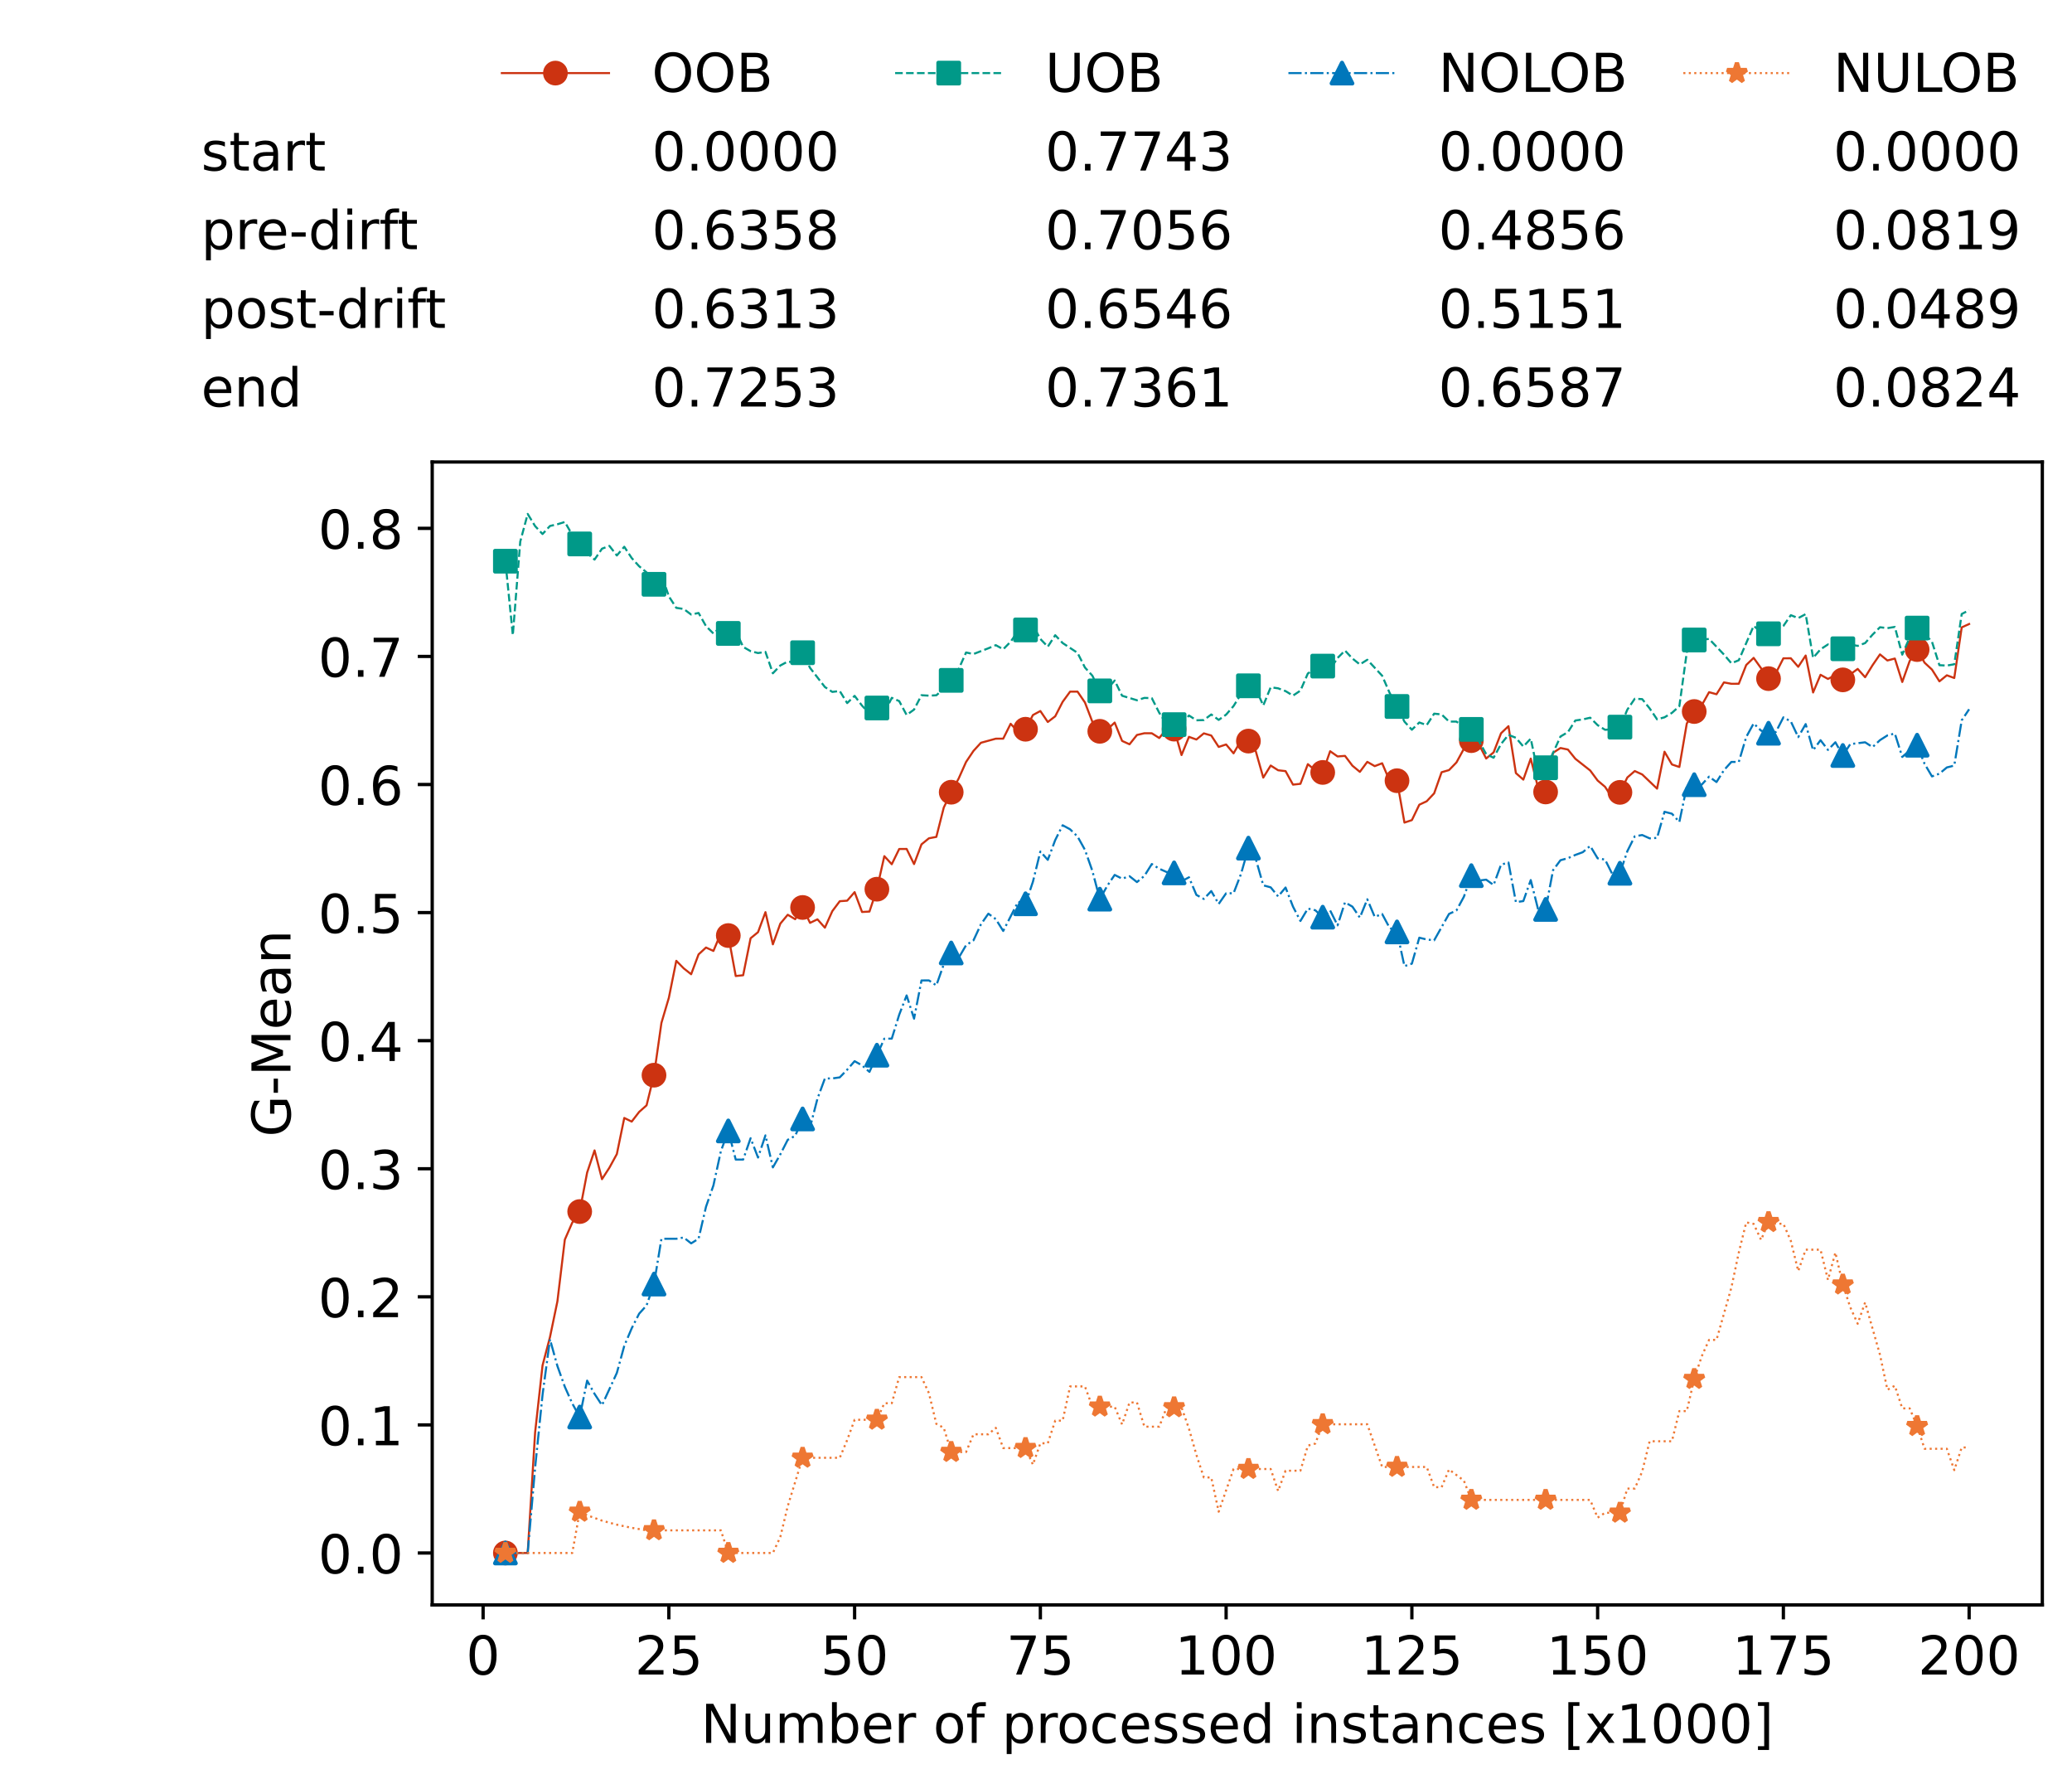 <?xml version="1.0" encoding="utf-8" standalone="no"?>
<!DOCTYPE svg PUBLIC "-//W3C//DTD SVG 1.1//EN"
  "http://www.w3.org/Graphics/SVG/1.1/DTD/svg11.dtd">
<!-- Created with matplotlib (https://matplotlib.org/) -->
<svg height="432.615pt" version="1.1" viewBox="0 0 502.65 432.615" width="502.65pt" xmlns="http://www.w3.org/2000/svg" xmlns:xlink="http://www.w3.org/1999/xlink">
 <defs>
  <style type="text/css">*{stroke-linecap:butt;stroke-linejoin:round;}</style>
 </defs>
 <g id="figure_1">
  <g id="patch_1">
   <path d="M 0 432.615 
L 502.65 432.615 
L 502.65 0 
L 0 0 
z
" style="fill:#ffffff;"/>
  </g>
  <g id="axes_1">
   <g id="patch_2">
    <path d="M 104.85 389.252 
L 495.45 389.252 
L 495.45 112.052 
L 104.85 112.052 
z
" style="fill:#ffffff;"/>
   </g>
   <g id="matplotlib.axis_1">
    <g id="xtick_1">
     <g id="line2d_1">
      <defs>
       <path d="M 0 0 
L 0 3.5 
" id="m8de6e7b306" style="stroke:#000000;stroke-width:0.8;"/>
      </defs>
      <g>
       <use style="stroke:#000000;stroke-width:0.8;" x="117.197" xlink:href="#m8de6e7b306" y="389.252"/>
      </g>
     </g>
     <g id="text_1">
      <!-- 0 -->
      <g transform="translate(113.061 406.13)scale(0.13 -0.13)">
       <defs>
        <path d="M 31.781 66.406 
Q 24.172 66.406 20.328 58.906 
Q 16.5 51.422 16.5 36.375 
Q 16.5 21.391 20.328 13.891 
Q 24.172 6.391 31.781 6.391 
Q 39.453 6.391 43.281 13.891 
Q 47.125 21.391 47.125 36.375 
Q 47.125 51.422 43.281 58.906 
Q 39.453 66.406 31.781 66.406 
z
M 31.781 74.219 
Q 44.047 74.219 50.516 64.516 
Q 56.984 54.828 56.984 36.375 
Q 56.984 17.969 50.516 8.266 
Q 44.047 -1.422 31.781 -1.422 
Q 19.531 -1.422 13.062 8.266 
Q 6.594 17.969 6.594 36.375 
Q 6.594 54.828 13.062 64.516 
Q 19.531 74.219 31.781 74.219 
z
" id="DejaVuSans-48"/>
       </defs>
       <use xlink:href="#DejaVuSans-48"/>
      </g>
     </g>
    </g>
    <g id="xtick_2">
     <g id="line2d_2">
      <g>
       <use style="stroke:#000000;stroke-width:0.8;" x="162.259" xlink:href="#m8de6e7b306" y="389.252"/>
      </g>
     </g>
     <g id="text_2">
      <!-- 25 -->
      <g transform="translate(153.988 406.13)scale(0.13 -0.13)">
       <defs>
        <path d="M 19.188 8.297 
L 53.609 8.297 
L 53.609 0 
L 7.328 0 
L 7.328 8.297 
Q 12.938 14.109 22.625 23.891 
Q 32.328 33.688 34.812 36.531 
Q 39.547 41.844 41.422 45.531 
Q 43.312 49.219 43.312 52.781 
Q 43.312 58.594 39.234 62.25 
Q 35.156 65.922 28.609 65.922 
Q 23.969 65.922 18.812 64.312 
Q 13.672 62.703 7.812 59.422 
L 7.812 69.391 
Q 13.766 71.781 18.938 73 
Q 24.125 74.219 28.422 74.219 
Q 39.75 74.219 46.484 68.547 
Q 53.219 62.891 53.219 53.422 
Q 53.219 48.922 51.531 44.891 
Q 49.859 40.875 45.406 35.406 
Q 44.188 33.984 37.641 27.219 
Q 31.109 20.453 19.188 8.297 
z
" id="DejaVuSans-50"/>
        <path d="M 10.797 72.906 
L 49.516 72.906 
L 49.516 64.594 
L 19.828 64.594 
L 19.828 46.734 
Q 21.969 47.469 24.109 47.828 
Q 26.266 48.188 28.422 48.188 
Q 40.625 48.188 47.75 41.5 
Q 54.891 34.812 54.891 23.391 
Q 54.891 11.625 47.562 5.094 
Q 40.234 -1.422 26.906 -1.422 
Q 22.312 -1.422 17.547 -0.641 
Q 12.797 0.141 7.719 1.703 
L 7.719 11.625 
Q 12.109 9.234 16.797 8.062 
Q 21.484 6.891 26.703 6.891 
Q 35.156 6.891 40.078 11.328 
Q 45.016 15.766 45.016 23.391 
Q 45.016 31 40.078 35.438 
Q 35.156 39.891 26.703 39.891 
Q 22.75 39.891 18.812 39.016 
Q 14.891 38.141 10.797 36.281 
z
" id="DejaVuSans-53"/>
       </defs>
       <use xlink:href="#DejaVuSans-50"/>
       <use x="63.623" xlink:href="#DejaVuSans-53"/>
      </g>
     </g>
    </g>
    <g id="xtick_3">
     <g id="line2d_3">
      <g>
       <use style="stroke:#000000;stroke-width:0.8;" x="207.322" xlink:href="#m8de6e7b306" y="389.252"/>
      </g>
     </g>
     <g id="text_3">
      <!-- 50 -->
      <g transform="translate(199.05 406.13)scale(0.13 -0.13)">
       <use xlink:href="#DejaVuSans-53"/>
       <use x="63.623" xlink:href="#DejaVuSans-48"/>
      </g>
     </g>
    </g>
    <g id="xtick_4">
     <g id="line2d_4">
      <g>
       <use style="stroke:#000000;stroke-width:0.8;" x="252.384" xlink:href="#m8de6e7b306" y="389.252"/>
      </g>
     </g>
     <g id="text_4">
      <!-- 75 -->
      <g transform="translate(244.113 406.13)scale(0.13 -0.13)">
       <defs>
        <path d="M 8.203 72.906 
L 55.078 72.906 
L 55.078 68.703 
L 28.609 0 
L 18.312 0 
L 43.219 64.594 
L 8.203 64.594 
z
" id="DejaVuSans-55"/>
       </defs>
       <use xlink:href="#DejaVuSans-55"/>
       <use x="63.623" xlink:href="#DejaVuSans-53"/>
      </g>
     </g>
    </g>
    <g id="xtick_5">
     <g id="line2d_5">
      <g>
       <use style="stroke:#000000;stroke-width:0.8;" x="297.446" xlink:href="#m8de6e7b306" y="389.252"/>
      </g>
     </g>
     <g id="text_5">
      <!-- 100 -->
      <g transform="translate(285.039 406.13)scale(0.13 -0.13)">
       <defs>
        <path d="M 12.406 8.297 
L 28.516 8.297 
L 28.516 63.922 
L 10.984 60.406 
L 10.984 69.391 
L 28.422 72.906 
L 38.281 72.906 
L 38.281 8.297 
L 54.391 8.297 
L 54.391 0 
L 12.406 0 
z
" id="DejaVuSans-49"/>
       </defs>
       <use xlink:href="#DejaVuSans-49"/>
       <use x="63.623" xlink:href="#DejaVuSans-48"/>
       <use x="127.246" xlink:href="#DejaVuSans-48"/>
      </g>
     </g>
    </g>
    <g id="xtick_6">
     <g id="line2d_6">
      <g>
       <use style="stroke:#000000;stroke-width:0.8;" x="342.509" xlink:href="#m8de6e7b306" y="389.252"/>
      </g>
     </g>
     <g id="text_6">
      <!-- 125 -->
      <g transform="translate(330.102 406.13)scale(0.13 -0.13)">
       <use xlink:href="#DejaVuSans-49"/>
       <use x="63.623" xlink:href="#DejaVuSans-50"/>
       <use x="127.246" xlink:href="#DejaVuSans-53"/>
      </g>
     </g>
    </g>
    <g id="xtick_7">
     <g id="line2d_7">
      <g>
       <use style="stroke:#000000;stroke-width:0.8;" x="387.571" xlink:href="#m8de6e7b306" y="389.252"/>
      </g>
     </g>
     <g id="text_7">
      <!-- 150 -->
      <g transform="translate(375.164 406.13)scale(0.13 -0.13)">
       <use xlink:href="#DejaVuSans-49"/>
       <use x="63.623" xlink:href="#DejaVuSans-53"/>
       <use x="127.246" xlink:href="#DejaVuSans-48"/>
      </g>
     </g>
    </g>
    <g id="xtick_8">
     <g id="line2d_8">
      <g>
       <use style="stroke:#000000;stroke-width:0.8;" x="432.633" xlink:href="#m8de6e7b306" y="389.252"/>
      </g>
     </g>
     <g id="text_8">
      <!-- 175 -->
      <g transform="translate(420.226 406.13)scale(0.13 -0.13)">
       <use xlink:href="#DejaVuSans-49"/>
       <use x="63.623" xlink:href="#DejaVuSans-55"/>
       <use x="127.246" xlink:href="#DejaVuSans-53"/>
      </g>
     </g>
    </g>
    <g id="xtick_9">
     <g id="line2d_9">
      <g>
       <use style="stroke:#000000;stroke-width:0.8;" x="477.695" xlink:href="#m8de6e7b306" y="389.252"/>
      </g>
     </g>
     <g id="text_9">
      <!-- 200 -->
      <g transform="translate(465.289 406.13)scale(0.13 -0.13)">
       <use xlink:href="#DejaVuSans-50"/>
       <use x="63.623" xlink:href="#DejaVuSans-48"/>
       <use x="127.246" xlink:href="#DejaVuSans-48"/>
      </g>
     </g>
    </g>
    <g id="text_10">
     <!-- Number of processed instances [x1000] -->
     <g transform="translate(170.025 422.711)scale(0.13 -0.13)">
      <defs>
       <path d="M 9.812 72.906 
L 23.094 72.906 
L 55.422 11.922 
L 55.422 72.906 
L 64.984 72.906 
L 64.984 0 
L 51.703 0 
L 19.391 60.984 
L 19.391 0 
L 9.812 0 
z
" id="DejaVuSans-78"/>
       <path d="M 8.5 21.578 
L 8.5 54.688 
L 17.484 54.688 
L 17.484 21.922 
Q 17.484 14.156 20.5 10.266 
Q 23.531 6.391 29.594 6.391 
Q 36.859 6.391 41.078 11.031 
Q 45.312 15.672 45.312 23.688 
L 45.312 54.688 
L 54.297 54.688 
L 54.297 0 
L 45.312 0 
L 45.312 8.406 
Q 42.047 3.422 37.719 1 
Q 33.406 -1.422 27.688 -1.422 
Q 18.266 -1.422 13.375 4.438 
Q 8.5 10.297 8.5 21.578 
z
M 31.109 56 
z
" id="DejaVuSans-117"/>
       <path d="M 52 44.188 
Q 55.375 50.25 60.062 53.125 
Q 64.75 56 71.094 56 
Q 79.641 56 84.281 50.016 
Q 88.922 44.047 88.922 33.016 
L 88.922 0 
L 79.891 0 
L 79.891 32.719 
Q 79.891 40.578 77.094 44.375 
Q 74.312 48.188 68.609 48.188 
Q 61.625 48.188 57.562 43.547 
Q 53.516 38.922 53.516 30.906 
L 53.516 0 
L 44.484 0 
L 44.484 32.719 
Q 44.484 40.625 41.703 44.406 
Q 38.922 48.188 33.109 48.188 
Q 26.219 48.188 22.156 43.531 
Q 18.109 38.875 18.109 30.906 
L 18.109 0 
L 9.078 0 
L 9.078 54.688 
L 18.109 54.688 
L 18.109 46.188 
Q 21.188 51.219 25.484 53.609 
Q 29.781 56 35.688 56 
Q 41.656 56 45.828 52.969 
Q 50 49.953 52 44.188 
z
" id="DejaVuSans-109"/>
       <path d="M 48.688 27.297 
Q 48.688 37.203 44.609 42.844 
Q 40.531 48.484 33.406 48.484 
Q 26.266 48.484 22.188 42.844 
Q 18.109 37.203 18.109 27.297 
Q 18.109 17.391 22.188 11.75 
Q 26.266 6.109 33.406 6.109 
Q 40.531 6.109 44.609 11.75 
Q 48.688 17.391 48.688 27.297 
z
M 18.109 46.391 
Q 20.953 51.266 25.266 53.625 
Q 29.594 56 35.594 56 
Q 45.562 56 51.781 48.094 
Q 58.016 40.188 58.016 27.297 
Q 58.016 14.406 51.781 6.484 
Q 45.562 -1.422 35.594 -1.422 
Q 29.594 -1.422 25.266 0.953 
Q 20.953 3.328 18.109 8.203 
L 18.109 0 
L 9.078 0 
L 9.078 75.984 
L 18.109 75.984 
z
" id="DejaVuSans-98"/>
       <path d="M 56.203 29.594 
L 56.203 25.203 
L 14.891 25.203 
Q 15.484 15.922 20.484 11.062 
Q 25.484 6.203 34.422 6.203 
Q 39.594 6.203 44.453 7.469 
Q 49.312 8.734 54.109 11.281 
L 54.109 2.781 
Q 49.266 0.734 44.188 -0.344 
Q 39.109 -1.422 33.891 -1.422 
Q 20.797 -1.422 13.156 6.188 
Q 5.516 13.812 5.516 26.812 
Q 5.516 40.234 12.766 48.109 
Q 20.016 56 32.328 56 
Q 43.359 56 49.781 48.891 
Q 56.203 41.797 56.203 29.594 
z
M 47.219 32.234 
Q 47.125 39.594 43.094 43.984 
Q 39.062 48.391 32.422 48.391 
Q 24.906 48.391 20.391 44.141 
Q 15.875 39.891 15.188 32.172 
z
" id="DejaVuSans-101"/>
       <path d="M 41.109 46.297 
Q 39.594 47.172 37.812 47.578 
Q 36.031 48 33.891 48 
Q 26.266 48 22.188 43.047 
Q 18.109 38.094 18.109 28.812 
L 18.109 0 
L 9.078 0 
L 9.078 54.688 
L 18.109 54.688 
L 18.109 46.188 
Q 20.953 51.172 25.484 53.578 
Q 30.031 56 36.531 56 
Q 37.453 56 38.578 55.875 
Q 39.703 55.766 41.062 55.516 
z
" id="DejaVuSans-114"/>
       <path id="DejaVuSans-32"/>
       <path d="M 30.609 48.391 
Q 23.391 48.391 19.188 42.75 
Q 14.984 37.109 14.984 27.297 
Q 14.984 17.484 19.156 11.844 
Q 23.344 6.203 30.609 6.203 
Q 37.797 6.203 41.984 11.859 
Q 46.188 17.531 46.188 27.297 
Q 46.188 37.016 41.984 42.703 
Q 37.797 48.391 30.609 48.391 
z
M 30.609 56 
Q 42.328 56 49.016 48.375 
Q 55.719 40.766 55.719 27.297 
Q 55.719 13.875 49.016 6.219 
Q 42.328 -1.422 30.609 -1.422 
Q 18.844 -1.422 12.172 6.219 
Q 5.516 13.875 5.516 27.297 
Q 5.516 40.766 12.172 48.375 
Q 18.844 56 30.609 56 
z
" id="DejaVuSans-111"/>
       <path d="M 37.109 75.984 
L 37.109 68.5 
L 28.516 68.5 
Q 23.688 68.5 21.797 66.547 
Q 19.922 64.594 19.922 59.516 
L 19.922 54.688 
L 34.719 54.688 
L 34.719 47.703 
L 19.922 47.703 
L 19.922 0 
L 10.891 0 
L 10.891 47.703 
L 2.297 47.703 
L 2.297 54.688 
L 10.891 54.688 
L 10.891 58.5 
Q 10.891 67.625 15.141 71.797 
Q 19.391 75.984 28.609 75.984 
z
" id="DejaVuSans-102"/>
       <path d="M 18.109 8.203 
L 18.109 -20.797 
L 9.078 -20.797 
L 9.078 54.688 
L 18.109 54.688 
L 18.109 46.391 
Q 20.953 51.266 25.266 53.625 
Q 29.594 56 35.594 56 
Q 45.562 56 51.781 48.094 
Q 58.016 40.188 58.016 27.297 
Q 58.016 14.406 51.781 6.484 
Q 45.562 -1.422 35.594 -1.422 
Q 29.594 -1.422 25.266 0.953 
Q 20.953 3.328 18.109 8.203 
z
M 48.688 27.297 
Q 48.688 37.203 44.609 42.844 
Q 40.531 48.484 33.406 48.484 
Q 26.266 48.484 22.188 42.844 
Q 18.109 37.203 18.109 27.297 
Q 18.109 17.391 22.188 11.75 
Q 26.266 6.109 33.406 6.109 
Q 40.531 6.109 44.609 11.75 
Q 48.688 17.391 48.688 27.297 
z
" id="DejaVuSans-112"/>
       <path d="M 48.781 52.594 
L 48.781 44.188 
Q 44.969 46.297 41.141 47.344 
Q 37.312 48.391 33.406 48.391 
Q 24.656 48.391 19.812 42.844 
Q 14.984 37.312 14.984 27.297 
Q 14.984 17.281 19.812 11.734 
Q 24.656 6.203 33.406 6.203 
Q 37.312 6.203 41.141 7.25 
Q 44.969 8.297 48.781 10.406 
L 48.781 2.094 
Q 45.016 0.344 40.984 -0.531 
Q 36.969 -1.422 32.422 -1.422 
Q 20.062 -1.422 12.781 6.344 
Q 5.516 14.109 5.516 27.297 
Q 5.516 40.672 12.859 48.328 
Q 20.219 56 33.016 56 
Q 37.156 56 41.109 55.141 
Q 45.062 54.297 48.781 52.594 
z
" id="DejaVuSans-99"/>
       <path d="M 44.281 53.078 
L 44.281 44.578 
Q 40.484 46.531 36.375 47.5 
Q 32.281 48.484 27.875 48.484 
Q 21.188 48.484 17.844 46.438 
Q 14.5 44.391 14.5 40.281 
Q 14.5 37.156 16.891 35.375 
Q 19.281 33.594 26.516 31.984 
L 29.594 31.297 
Q 39.156 29.25 43.188 25.516 
Q 47.219 21.781 47.219 15.094 
Q 47.219 7.469 41.188 3.016 
Q 35.156 -1.422 24.609 -1.422 
Q 20.219 -1.422 15.453 -0.562 
Q 10.688 0.297 5.422 2 
L 5.422 11.281 
Q 10.406 8.688 15.234 7.391 
Q 20.062 6.109 24.812 6.109 
Q 31.156 6.109 34.562 8.281 
Q 37.984 10.453 37.984 14.406 
Q 37.984 18.062 35.516 20.016 
Q 33.062 21.969 24.703 23.781 
L 21.578 24.516 
Q 13.234 26.266 9.516 29.906 
Q 5.812 33.547 5.812 39.891 
Q 5.812 47.609 11.281 51.797 
Q 16.75 56 26.812 56 
Q 31.781 56 36.172 55.266 
Q 40.578 54.547 44.281 53.078 
z
" id="DejaVuSans-115"/>
       <path d="M 45.406 46.391 
L 45.406 75.984 
L 54.391 75.984 
L 54.391 0 
L 45.406 0 
L 45.406 8.203 
Q 42.578 3.328 38.25 0.953 
Q 33.938 -1.422 27.875 -1.422 
Q 17.969 -1.422 11.734 6.484 
Q 5.516 14.406 5.516 27.297 
Q 5.516 40.188 11.734 48.094 
Q 17.969 56 27.875 56 
Q 33.938 56 38.25 53.625 
Q 42.578 51.266 45.406 46.391 
z
M 14.797 27.297 
Q 14.797 17.391 18.875 11.75 
Q 22.953 6.109 30.078 6.109 
Q 37.203 6.109 41.297 11.75 
Q 45.406 17.391 45.406 27.297 
Q 45.406 37.203 41.297 42.844 
Q 37.203 48.484 30.078 48.484 
Q 22.953 48.484 18.875 42.844 
Q 14.797 37.203 14.797 27.297 
z
" id="DejaVuSans-100"/>
       <path d="M 9.422 54.688 
L 18.406 54.688 
L 18.406 0 
L 9.422 0 
z
M 9.422 75.984 
L 18.406 75.984 
L 18.406 64.594 
L 9.422 64.594 
z
" id="DejaVuSans-105"/>
       <path d="M 54.891 33.016 
L 54.891 0 
L 45.906 0 
L 45.906 32.719 
Q 45.906 40.484 42.875 44.328 
Q 39.844 48.188 33.797 48.188 
Q 26.516 48.188 22.312 43.547 
Q 18.109 38.922 18.109 30.906 
L 18.109 0 
L 9.078 0 
L 9.078 54.688 
L 18.109 54.688 
L 18.109 46.188 
Q 21.344 51.125 25.703 53.562 
Q 30.078 56 35.797 56 
Q 45.219 56 50.047 50.172 
Q 54.891 44.344 54.891 33.016 
z
" id="DejaVuSans-110"/>
       <path d="M 18.312 70.219 
L 18.312 54.688 
L 36.812 54.688 
L 36.812 47.703 
L 18.312 47.703 
L 18.312 18.016 
Q 18.312 11.328 20.141 9.422 
Q 21.969 7.516 27.594 7.516 
L 36.812 7.516 
L 36.812 0 
L 27.594 0 
Q 17.188 0 13.234 3.875 
Q 9.281 7.766 9.281 18.016 
L 9.281 47.703 
L 2.688 47.703 
L 2.688 54.688 
L 9.281 54.688 
L 9.281 70.219 
z
" id="DejaVuSans-116"/>
       <path d="M 34.281 27.484 
Q 23.391 27.484 19.188 25 
Q 14.984 22.516 14.984 16.5 
Q 14.984 11.719 18.141 8.906 
Q 21.297 6.109 26.703 6.109 
Q 34.188 6.109 38.703 11.406 
Q 43.219 16.703 43.219 25.484 
L 43.219 27.484 
z
M 52.203 31.203 
L 52.203 0 
L 43.219 0 
L 43.219 8.297 
Q 40.141 3.328 35.547 0.953 
Q 30.953 -1.422 24.312 -1.422 
Q 15.922 -1.422 10.953 3.297 
Q 6 8.016 6 15.922 
Q 6 25.141 12.172 29.828 
Q 18.359 34.516 30.609 34.516 
L 43.219 34.516 
L 43.219 35.406 
Q 43.219 41.609 39.141 45 
Q 35.062 48.391 27.688 48.391 
Q 23 48.391 18.547 47.266 
Q 14.109 46.141 10.016 43.891 
L 10.016 52.203 
Q 14.938 54.109 19.578 55.047 
Q 24.219 56 28.609 56 
Q 40.484 56 46.344 49.844 
Q 52.203 43.703 52.203 31.203 
z
" id="DejaVuSans-97"/>
       <path d="M 8.594 75.984 
L 29.297 75.984 
L 29.297 69 
L 17.578 69 
L 17.578 -6.203 
L 29.297 -6.203 
L 29.297 -13.188 
L 8.594 -13.188 
z
" id="DejaVuSans-91"/>
       <path d="M 54.891 54.688 
L 35.109 28.078 
L 55.906 0 
L 45.312 0 
L 29.391 21.484 
L 13.484 0 
L 2.875 0 
L 24.125 28.609 
L 4.688 54.688 
L 15.281 54.688 
L 29.781 35.203 
L 44.281 54.688 
z
" id="DejaVuSans-120"/>
       <path d="M 30.422 75.984 
L 30.422 -13.188 
L 9.719 -13.188 
L 9.719 -6.203 
L 21.391 -6.203 
L 21.391 69 
L 9.719 69 
L 9.719 75.984 
z
" id="DejaVuSans-93"/>
      </defs>
      <use xlink:href="#DejaVuSans-78"/>
      <use x="74.805" xlink:href="#DejaVuSans-117"/>
      <use x="138.184" xlink:href="#DejaVuSans-109"/>
      <use x="235.596" xlink:href="#DejaVuSans-98"/>
      <use x="299.072" xlink:href="#DejaVuSans-101"/>
      <use x="360.596" xlink:href="#DejaVuSans-114"/>
      <use x="401.709" xlink:href="#DejaVuSans-32"/>
      <use x="433.496" xlink:href="#DejaVuSans-111"/>
      <use x="494.678" xlink:href="#DejaVuSans-102"/>
      <use x="529.883" xlink:href="#DejaVuSans-32"/>
      <use x="561.67" xlink:href="#DejaVuSans-112"/>
      <use x="625.146" xlink:href="#DejaVuSans-114"/>
      <use x="664.01" xlink:href="#DejaVuSans-111"/>
      <use x="725.191" xlink:href="#DejaVuSans-99"/>
      <use x="780.172" xlink:href="#DejaVuSans-101"/>
      <use x="841.695" xlink:href="#DejaVuSans-115"/>
      <use x="893.795" xlink:href="#DejaVuSans-115"/>
      <use x="945.895" xlink:href="#DejaVuSans-101"/>
      <use x="1007.418" xlink:href="#DejaVuSans-100"/>
      <use x="1070.895" xlink:href="#DejaVuSans-32"/>
      <use x="1102.682" xlink:href="#DejaVuSans-105"/>
      <use x="1130.465" xlink:href="#DejaVuSans-110"/>
      <use x="1193.844" xlink:href="#DejaVuSans-115"/>
      <use x="1245.943" xlink:href="#DejaVuSans-116"/>
      <use x="1285.152" xlink:href="#DejaVuSans-97"/>
      <use x="1346.432" xlink:href="#DejaVuSans-110"/>
      <use x="1409.811" xlink:href="#DejaVuSans-99"/>
      <use x="1464.791" xlink:href="#DejaVuSans-101"/>
      <use x="1526.314" xlink:href="#DejaVuSans-115"/>
      <use x="1578.414" xlink:href="#DejaVuSans-32"/>
      <use x="1610.201" xlink:href="#DejaVuSans-91"/>
      <use x="1649.215" xlink:href="#DejaVuSans-120"/>
      <use x="1708.395" xlink:href="#DejaVuSans-49"/>
      <use x="1772.018" xlink:href="#DejaVuSans-48"/>
      <use x="1835.641" xlink:href="#DejaVuSans-48"/>
      <use x="1899.264" xlink:href="#DejaVuSans-48"/>
      <use x="1962.887" xlink:href="#DejaVuSans-93"/>
     </g>
    </g>
   </g>
   <g id="matplotlib.axis_2">
    <g id="ytick_1">
     <g id="line2d_10">
      <defs>
       <path d="M 0 0 
L -3.5 0 
" id="m1203f6b991" style="stroke:#000000;stroke-width:0.8;"/>
      </defs>
      <g>
       <use style="stroke:#000000;stroke-width:0.8;" x="104.85" xlink:href="#m1203f6b991" y="376.652"/>
      </g>
     </g>
     <g id="text_11">
      <!-- 0.0 -->
      <g transform="translate(77.176 381.591)scale(0.13 -0.13)">
       <defs>
        <path d="M 10.688 12.406 
L 21 12.406 
L 21 0 
L 10.688 0 
z
" id="DejaVuSans-46"/>
       </defs>
       <use xlink:href="#DejaVuSans-48"/>
       <use x="63.623" xlink:href="#DejaVuSans-46"/>
       <use x="95.41" xlink:href="#DejaVuSans-48"/>
      </g>
     </g>
    </g>
    <g id="ytick_2">
     <g id="line2d_11">
      <g>
       <use style="stroke:#000000;stroke-width:0.8;" x="104.85" xlink:href="#m1203f6b991" y="345.588"/>
      </g>
     </g>
     <g id="text_12">
      <!-- 0.1 -->
      <g transform="translate(77.176 350.527)scale(0.13 -0.13)">
       <use xlink:href="#DejaVuSans-48"/>
       <use x="63.623" xlink:href="#DejaVuSans-46"/>
       <use x="95.41" xlink:href="#DejaVuSans-49"/>
      </g>
     </g>
    </g>
    <g id="ytick_3">
     <g id="line2d_12">
      <g>
       <use style="stroke:#000000;stroke-width:0.8;" x="104.85" xlink:href="#m1203f6b991" y="314.524"/>
      </g>
     </g>
     <g id="text_13">
      <!-- 0.2 -->
      <g transform="translate(77.176 319.463)scale(0.13 -0.13)">
       <use xlink:href="#DejaVuSans-48"/>
       <use x="63.623" xlink:href="#DejaVuSans-46"/>
       <use x="95.41" xlink:href="#DejaVuSans-50"/>
      </g>
     </g>
    </g>
    <g id="ytick_4">
     <g id="line2d_13">
      <g>
       <use style="stroke:#000000;stroke-width:0.8;" x="104.85" xlink:href="#m1203f6b991" y="283.46"/>
      </g>
     </g>
     <g id="text_14">
      <!-- 0.3 -->
      <g transform="translate(77.176 288.399)scale(0.13 -0.13)">
       <defs>
        <path d="M 40.578 39.312 
Q 47.656 37.797 51.625 33 
Q 55.609 28.219 55.609 21.188 
Q 55.609 10.406 48.188 4.484 
Q 40.766 -1.422 27.094 -1.422 
Q 22.516 -1.422 17.656 -0.516 
Q 12.797 0.391 7.625 2.203 
L 7.625 11.719 
Q 11.719 9.328 16.594 8.109 
Q 21.484 6.891 26.812 6.891 
Q 36.078 6.891 40.938 10.547 
Q 45.797 14.203 45.797 21.188 
Q 45.797 27.641 41.281 31.266 
Q 36.766 34.906 28.719 34.906 
L 20.219 34.906 
L 20.219 43.016 
L 29.109 43.016 
Q 36.375 43.016 40.234 45.922 
Q 44.094 48.828 44.094 54.297 
Q 44.094 59.906 40.109 62.906 
Q 36.141 65.922 28.719 65.922 
Q 24.656 65.922 20.016 65.031 
Q 15.375 64.156 9.812 62.312 
L 9.812 71.094 
Q 15.438 72.656 20.344 73.438 
Q 25.25 74.219 29.594 74.219 
Q 40.828 74.219 47.359 69.109 
Q 53.906 64.016 53.906 55.328 
Q 53.906 49.266 50.438 45.094 
Q 46.969 40.922 40.578 39.312 
z
" id="DejaVuSans-51"/>
       </defs>
       <use xlink:href="#DejaVuSans-48"/>
       <use x="63.623" xlink:href="#DejaVuSans-46"/>
       <use x="95.41" xlink:href="#DejaVuSans-51"/>
      </g>
     </g>
    </g>
    <g id="ytick_5">
     <g id="line2d_14">
      <g>
       <use style="stroke:#000000;stroke-width:0.8;" x="104.85" xlink:href="#m1203f6b991" y="252.396"/>
      </g>
     </g>
     <g id="text_15">
      <!-- 0.4 -->
      <g transform="translate(77.176 257.335)scale(0.13 -0.13)">
       <defs>
        <path d="M 37.797 64.312 
L 12.891 25.391 
L 37.797 25.391 
z
M 35.203 72.906 
L 47.609 72.906 
L 47.609 25.391 
L 58.016 25.391 
L 58.016 17.188 
L 47.609 17.188 
L 47.609 0 
L 37.797 0 
L 37.797 17.188 
L 4.891 17.188 
L 4.891 26.703 
z
" id="DejaVuSans-52"/>
       </defs>
       <use xlink:href="#DejaVuSans-48"/>
       <use x="63.623" xlink:href="#DejaVuSans-46"/>
       <use x="95.41" xlink:href="#DejaVuSans-52"/>
      </g>
     </g>
    </g>
    <g id="ytick_6">
     <g id="line2d_15">
      <g>
       <use style="stroke:#000000;stroke-width:0.8;" x="104.85" xlink:href="#m1203f6b991" y="221.332"/>
      </g>
     </g>
     <g id="text_16">
      <!-- 0.5 -->
      <g transform="translate(77.176 226.271)scale(0.13 -0.13)">
       <use xlink:href="#DejaVuSans-48"/>
       <use x="63.623" xlink:href="#DejaVuSans-46"/>
       <use x="95.41" xlink:href="#DejaVuSans-53"/>
      </g>
     </g>
    </g>
    <g id="ytick_7">
     <g id="line2d_16">
      <g>
       <use style="stroke:#000000;stroke-width:0.8;" x="104.85" xlink:href="#m1203f6b991" y="190.268"/>
      </g>
     </g>
     <g id="text_17">
      <!-- 0.6 -->
      <g transform="translate(77.176 195.207)scale(0.13 -0.13)">
       <defs>
        <path d="M 33.016 40.375 
Q 26.375 40.375 22.484 35.828 
Q 18.609 31.297 18.609 23.391 
Q 18.609 15.531 22.484 10.953 
Q 26.375 6.391 33.016 6.391 
Q 39.656 6.391 43.531 10.953 
Q 47.406 15.531 47.406 23.391 
Q 47.406 31.297 43.531 35.828 
Q 39.656 40.375 33.016 40.375 
z
M 52.594 71.297 
L 52.594 62.312 
Q 48.875 64.062 45.094 64.984 
Q 41.312 65.922 37.594 65.922 
Q 27.828 65.922 22.672 59.328 
Q 17.531 52.734 16.797 39.406 
Q 19.672 43.656 24.016 45.922 
Q 28.375 48.188 33.594 48.188 
Q 44.578 48.188 50.953 41.516 
Q 57.328 34.859 57.328 23.391 
Q 57.328 12.156 50.688 5.359 
Q 44.047 -1.422 33.016 -1.422 
Q 20.359 -1.422 13.672 8.266 
Q 6.984 17.969 6.984 36.375 
Q 6.984 53.656 15.188 63.938 
Q 23.391 74.219 37.203 74.219 
Q 40.922 74.219 44.703 73.484 
Q 48.484 72.75 52.594 71.297 
z
" id="DejaVuSans-54"/>
       </defs>
       <use xlink:href="#DejaVuSans-48"/>
       <use x="63.623" xlink:href="#DejaVuSans-46"/>
       <use x="95.41" xlink:href="#DejaVuSans-54"/>
      </g>
     </g>
    </g>
    <g id="ytick_8">
     <g id="line2d_17">
      <g>
       <use style="stroke:#000000;stroke-width:0.8;" x="104.85" xlink:href="#m1203f6b991" y="159.204"/>
      </g>
     </g>
     <g id="text_18">
      <!-- 0.7 -->
      <g transform="translate(77.176 164.143)scale(0.13 -0.13)">
       <use xlink:href="#DejaVuSans-48"/>
       <use x="63.623" xlink:href="#DejaVuSans-46"/>
       <use x="95.41" xlink:href="#DejaVuSans-55"/>
      </g>
     </g>
    </g>
    <g id="ytick_9">
     <g id="line2d_18">
      <g>
       <use style="stroke:#000000;stroke-width:0.8;" x="104.85" xlink:href="#m1203f6b991" y="128.14"/>
      </g>
     </g>
     <g id="text_19">
      <!-- 0.8 -->
      <g transform="translate(77.176 133.079)scale(0.13 -0.13)">
       <defs>
        <path d="M 31.781 34.625 
Q 24.75 34.625 20.719 30.859 
Q 16.703 27.094 16.703 20.516 
Q 16.703 13.922 20.719 10.156 
Q 24.75 6.391 31.781 6.391 
Q 38.812 6.391 42.859 10.172 
Q 46.922 13.969 46.922 20.516 
Q 46.922 27.094 42.891 30.859 
Q 38.875 34.625 31.781 34.625 
z
M 21.922 38.812 
Q 15.578 40.375 12.031 44.719 
Q 8.5 49.078 8.5 55.328 
Q 8.5 64.062 14.719 69.141 
Q 20.953 74.219 31.781 74.219 
Q 42.672 74.219 48.875 69.141 
Q 55.078 64.062 55.078 55.328 
Q 55.078 49.078 51.531 44.719 
Q 48 40.375 41.703 38.812 
Q 48.828 37.156 52.797 32.312 
Q 56.781 27.484 56.781 20.516 
Q 56.781 9.906 50.312 4.234 
Q 43.844 -1.422 31.781 -1.422 
Q 19.734 -1.422 13.25 4.234 
Q 6.781 9.906 6.781 20.516 
Q 6.781 27.484 10.781 32.312 
Q 14.797 37.156 21.922 38.812 
z
M 18.312 54.391 
Q 18.312 48.734 21.844 45.562 
Q 25.391 42.391 31.781 42.391 
Q 38.141 42.391 41.719 45.562 
Q 45.312 48.734 45.312 54.391 
Q 45.312 60.062 41.719 63.234 
Q 38.141 66.406 31.781 66.406 
Q 25.391 66.406 21.844 63.234 
Q 18.312 60.062 18.312 54.391 
z
" id="DejaVuSans-56"/>
       </defs>
       <use xlink:href="#DejaVuSans-48"/>
       <use x="63.623" xlink:href="#DejaVuSans-46"/>
       <use x="95.41" xlink:href="#DejaVuSans-56"/>
      </g>
     </g>
    </g>
    <g id="text_20">
     <!-- G-Mean -->
     <g transform="translate(70.472 275.744)rotate(-90)scale(0.13 -0.13)">
      <defs>
       <path d="M 59.516 10.406 
L 59.516 29.984 
L 43.406 29.984 
L 43.406 38.094 
L 69.281 38.094 
L 69.281 6.781 
Q 63.578 2.734 56.688 0.656 
Q 49.812 -1.422 42 -1.422 
Q 24.906 -1.422 15.25 8.562 
Q 5.609 18.562 5.609 36.375 
Q 5.609 54.25 15.25 64.234 
Q 24.906 74.219 42 74.219 
Q 49.125 74.219 55.547 72.453 
Q 61.969 70.703 67.391 67.281 
L 67.391 56.781 
Q 61.922 61.422 55.766 63.766 
Q 49.609 66.109 42.828 66.109 
Q 29.438 66.109 22.719 58.641 
Q 16.016 51.172 16.016 36.375 
Q 16.016 21.625 22.719 14.156 
Q 29.438 6.688 42.828 6.688 
Q 48.047 6.688 52.141 7.594 
Q 56.25 8.5 59.516 10.406 
z
" id="DejaVuSans-71"/>
       <path d="M 4.891 31.391 
L 31.203 31.391 
L 31.203 23.391 
L 4.891 23.391 
z
" id="DejaVuSans-45"/>
       <path d="M 9.812 72.906 
L 24.516 72.906 
L 43.109 23.297 
L 61.812 72.906 
L 76.516 72.906 
L 76.516 0 
L 66.891 0 
L 66.891 64.016 
L 48.094 14.016 
L 38.188 14.016 
L 19.391 64.016 
L 19.391 0 
L 9.812 0 
z
" id="DejaVuSans-77"/>
      </defs>
      <use xlink:href="#DejaVuSans-71"/>
      <use x="77.49" xlink:href="#DejaVuSans-45"/>
      <use x="113.574" xlink:href="#DejaVuSans-77"/>
      <use x="199.854" xlink:href="#DejaVuSans-101"/>
      <use x="261.377" xlink:href="#DejaVuSans-97"/>
      <use x="322.656" xlink:href="#DejaVuSans-110"/>
     </g>
    </g>
   </g>
   <g id="line2d_19"/>
   <g id="line2d_20"/>
   <g id="line2d_21"/>
   <g id="line2d_22"/>
   <g id="line2d_23"/>
   <g id="line2d_24">
    <path clip-path="url(#pbc7be303f9)" d="M 122.605 376.652 
L 128.012 376.652 
L 129.815 347.394 
L 131.617 331.155 
L 133.419 324.295 
L 135.222 315.625 
L 137.024 300.653 
L 138.827 296.529 
L 140.629 293.844 
L 142.432 284.389 
L 144.234 279.013 
L 146.037 285.988 
L 147.839 283.201 
L 149.642 279.899 
L 151.444 271.144 
L 153.247 272.024 
L 155.049 269.681 
L 156.852 268.083 
L 158.654 260.769 
L 160.457 248.087 
L 162.259 241.998 
L 164.062 233.03 
L 165.864 234.862 
L 167.667 236.285 
L 169.469 231.468 
L 171.272 229.808 
L 173.074 230.634 
L 174.877 226.333 
L 176.679 226.904 
L 178.482 236.717 
L 180.284 236.531 
L 182.087 227.563 
L 183.889 226.087 
L 185.692 221.23 
L 187.494 229.032 
L 189.297 224.014 
L 191.099 221.859 
L 192.902 222.937 
L 194.704 220.094 
L 196.507 223.826 
L 198.309 222.969 
L 200.112 224.998 
L 201.914 220.979 
L 203.717 218.576 
L 205.519 218.445 
L 207.322 216.373 
L 209.124 221.187 
L 210.927 221.082 
L 212.729 215.66 
L 214.532 207.647 
L 216.334 209.607 
L 218.137 205.911 
L 219.939 205.899 
L 221.742 209.568 
L 223.544 204.786 
L 225.347 203.316 
L 227.149 202.973 
L 228.952 195.852 
L 230.754 192.139 
L 232.557 188.833 
L 234.359 184.802 
L 236.162 182.114 
L 237.964 180.15 
L 241.569 179.157 
L 243.372 179.152 
L 245.174 175.539 
L 246.976 177.505 
L 248.779 176.867 
L 250.581 173.42 
L 252.384 172.448 
L 254.186 175.105 
L 255.989 173.724 
L 257.791 170.214 
L 259.594 167.749 
L 261.396 167.738 
L 263.199 170.377 
L 265.001 175.067 
L 266.804 177.367 
L 268.606 176.946 
L 270.409 175.248 
L 272.211 179.698 
L 274.014 180.514 
L 275.816 178.256 
L 277.619 177.835 
L 279.421 177.845 
L 281.224 178.991 
L 283.026 176.821 
L 284.829 176.838 
L 286.631 183.125 
L 288.434 178.709 
L 290.236 179.358 
L 292.039 177.867 
L 293.841 178.385 
L 295.644 181.154 
L 297.446 180.56 
L 299.249 182.709 
L 301.051 179.615 
L 302.854 179.739 
L 304.656 182.256 
L 306.459 188.594 
L 308.261 185.668 
L 310.064 186.816 
L 311.866 187.023 
L 313.669 190.301 
L 315.471 190.104 
L 317.274 185.334 
L 319.076 186.848 
L 320.879 187.342 
L 322.681 182.196 
L 324.484 183.463 
L 326.286 183.328 
L 328.089 185.713 
L 329.891 187.202 
L 331.694 184.776 
L 333.496 185.812 
L 335.299 185.117 
L 337.101 189.329 
L 338.904 189.347 
L 340.706 199.505 
L 342.509 198.907 
L 344.311 195.171 
L 346.114 194.329 
L 347.916 192.407 
L 349.719 187.296 
L 351.521 186.771 
L 353.324 184.917 
L 355.126 181.609 
L 356.928 179.63 
L 358.731 180.446 
L 360.533 183.969 
L 362.336 182.479 
L 364.138 177.845 
L 365.941 176.121 
L 367.743 187.501 
L 369.546 189.084 
L 371.348 183.988 
L 373.151 191.167 
L 374.953 192.077 
L 376.756 182.58 
L 378.558 181.417 
L 380.361 181.79 
L 382.163 184.027 
L 385.768 186.869 
L 387.571 189.306 
L 389.373 190.828 
L 391.176 193.592 
L 392.978 192.176 
L 394.781 188.564 
L 396.583 187.006 
L 398.386 187.831 
L 401.991 191.274 
L 403.793 182.316 
L 405.596 185.407 
L 407.398 186.018 
L 409.201 175.477 
L 411.003 172.566 
L 412.806 171.085 
L 414.608 167.876 
L 416.411 168.375 
L 418.213 165.505 
L 420.016 165.839 
L 421.818 165.834 
L 423.621 161.283 
L 425.423 159.556 
L 429.028 164.591 
L 430.831 163.198 
L 432.633 159.663 
L 434.436 159.653 
L 436.238 161.723 
L 438.041 158.989 
L 439.843 167.947 
L 441.646 163.657 
L 443.448 164.664 
L 445.251 163.74 
L 447.053 164.892 
L 450.658 162.235 
L 452.461 164.247 
L 454.263 161.339 
L 456.066 158.711 
L 457.868 160.189 
L 459.671 159.719 
L 461.473 165.405 
L 463.276 160.306 
L 465.078 157.54 
L 466.881 160.721 
L 468.683 162.397 
L 470.485 165.247 
L 472.288 163.782 
L 474.09 164.438 
L 475.893 152.165 
L 477.695 151.34 
L 477.695 151.34 
" style="fill:none;stroke:#cc3311;stroke-linecap:square;stroke-width:0.5;"/>
    <defs>
     <path d="M 0 2.5 
C 0.663 2.5 1.299 2.237 1.768 1.768 
C 2.237 1.299 2.5 0.663 2.5 0 
C 2.5 -0.663 2.237 -1.299 1.768 -1.768 
C 1.299 -2.237 0.663 -2.5 0 -2.5 
C -0.663 -2.5 -1.299 -2.237 -1.768 -1.768 
C -2.237 -1.299 -2.5 -0.663 -2.5 0 
C -2.5 0.663 -2.237 1.299 -1.768 1.768 
C -1.299 2.237 -0.663 2.5 0 2.5 
z
" id="mddacf92eb1" style="stroke:#cc3311;"/>
    </defs>
    <g clip-path="url(#pbc7be303f9)">
     <use style="fill:#cc3311;stroke:#cc3311;" x="122.605" xlink:href="#mddacf92eb1" y="376.652"/>
     <use style="fill:#cc3311;stroke:#cc3311;" x="140.629" xlink:href="#mddacf92eb1" y="293.844"/>
     <use style="fill:#cc3311;stroke:#cc3311;" x="158.654" xlink:href="#mddacf92eb1" y="260.769"/>
     <use style="fill:#cc3311;stroke:#cc3311;" x="176.679" xlink:href="#mddacf92eb1" y="226.904"/>
     <use style="fill:#cc3311;stroke:#cc3311;" x="194.704" xlink:href="#mddacf92eb1" y="220.094"/>
     <use style="fill:#cc3311;stroke:#cc3311;" x="212.729" xlink:href="#mddacf92eb1" y="215.66"/>
     <use style="fill:#cc3311;stroke:#cc3311;" x="230.754" xlink:href="#mddacf92eb1" y="192.139"/>
     <use style="fill:#cc3311;stroke:#cc3311;" x="248.779" xlink:href="#mddacf92eb1" y="176.867"/>
     <use style="fill:#cc3311;stroke:#cc3311;" x="266.804" xlink:href="#mddacf92eb1" y="177.367"/>
     <use style="fill:#cc3311;stroke:#cc3311;" x="284.829" xlink:href="#mddacf92eb1" y="176.838"/>
     <use style="fill:#cc3311;stroke:#cc3311;" x="302.854" xlink:href="#mddacf92eb1" y="179.739"/>
     <use style="fill:#cc3311;stroke:#cc3311;" x="320.879" xlink:href="#mddacf92eb1" y="187.342"/>
     <use style="fill:#cc3311;stroke:#cc3311;" x="338.904" xlink:href="#mddacf92eb1" y="189.347"/>
     <use style="fill:#cc3311;stroke:#cc3311;" x="356.928" xlink:href="#mddacf92eb1" y="179.63"/>
     <use style="fill:#cc3311;stroke:#cc3311;" x="374.953" xlink:href="#mddacf92eb1" y="192.077"/>
     <use style="fill:#cc3311;stroke:#cc3311;" x="392.978" xlink:href="#mddacf92eb1" y="192.176"/>
     <use style="fill:#cc3311;stroke:#cc3311;" x="411.003" xlink:href="#mddacf92eb1" y="172.566"/>
     <use style="fill:#cc3311;stroke:#cc3311;" x="429.028" xlink:href="#mddacf92eb1" y="164.591"/>
     <use style="fill:#cc3311;stroke:#cc3311;" x="447.053" xlink:href="#mddacf92eb1" y="164.892"/>
     <use style="fill:#cc3311;stroke:#cc3311;" x="465.078" xlink:href="#mddacf92eb1" y="157.54"/>
    </g>
   </g>
   <g id="line2d_25"/>
   <g id="line2d_26"/>
   <g id="line2d_27"/>
   <g id="line2d_28"/>
   <g id="line2d_29">
    <path clip-path="url(#pbc7be303f9)" d="M 122.605 136.112 
L 124.407 154.063 
L 126.21 131.358 
L 128.012 124.652 
L 129.815 127.604 
L 131.617 129.519 
L 133.419 127.566 
L 135.222 127.154 
L 137.024 126.595 
L 138.827 129.735 
L 142.432 134.133 
L 144.234 135.719 
L 146.037 133.078 
L 147.839 132.405 
L 149.642 134.718 
L 151.444 132.611 
L 153.247 135.347 
L 155.049 137.335 
L 156.852 138.822 
L 158.654 141.716 
L 160.457 139.363 
L 162.259 144.639 
L 164.062 147.429 
L 165.864 147.697 
L 167.667 149.048 
L 169.469 148.664 
L 171.272 151.862 
L 173.074 153.652 
L 174.877 152.03 
L 176.679 153.62 
L 178.482 152.985 
L 180.284 156.898 
L 182.087 157.928 
L 183.889 158.385 
L 185.692 158.112 
L 187.494 163.293 
L 189.297 161.407 
L 191.099 160.448 
L 192.902 160.675 
L 194.704 158.306 
L 196.507 161.979 
L 200.112 166.627 
L 201.914 167.811 
L 203.717 167.589 
L 205.519 170.52 
L 207.322 168.774 
L 209.124 171.144 
L 210.927 173.094 
L 212.729 171.71 
L 214.532 172.94 
L 216.334 169.25 
L 218.137 170.041 
L 219.939 173.407 
L 221.742 172.096 
L 223.544 168.617 
L 225.347 168.72 
L 227.149 168.627 
L 228.952 167.047 
L 230.754 165.01 
L 232.557 162.296 
L 234.359 158.249 
L 236.162 158.624 
L 239.767 157.229 
L 241.569 156.474 
L 243.372 157.471 
L 245.174 155.635 
L 246.976 153.033 
L 248.779 152.78 
L 250.581 151.66 
L 252.384 154.973 
L 254.186 156.845 
L 255.989 154.064 
L 257.791 155.958 
L 261.396 158.337 
L 263.199 161.903 
L 265.001 163.876 
L 266.804 167.567 
L 268.606 167.176 
L 270.409 165.052 
L 272.211 168.741 
L 275.816 169.837 
L 277.619 169.265 
L 279.421 169.322 
L 281.224 172.877 
L 283.026 175.608 
L 284.829 175.745 
L 286.631 175.7 
L 288.434 173.528 
L 290.236 174.698 
L 292.039 174.641 
L 293.841 173.283 
L 295.644 174.604 
L 297.446 173.318 
L 299.249 171.239 
L 301.051 168.351 
L 302.854 166.328 
L 304.656 167.129 
L 306.459 171.103 
L 308.261 166.684 
L 310.064 166.942 
L 311.866 167.618 
L 313.669 168.711 
L 315.471 167.501 
L 317.274 163.342 
L 319.076 162.232 
L 320.879 161.55 
L 322.681 162.325 
L 324.484 159.579 
L 326.286 157.789 
L 328.089 159.712 
L 329.891 161.15 
L 331.694 160.015 
L 335.299 163.887 
L 337.101 168.028 
L 338.904 171.344 
L 340.706 175.019 
L 342.509 176.985 
L 344.311 175.226 
L 346.114 175.86 
L 347.916 173.087 
L 349.719 173.276 
L 351.521 175 
L 353.324 175.016 
L 355.126 176.29 
L 356.928 176.901 
L 358.731 179.638 
L 360.533 182.9 
L 362.336 183.781 
L 364.138 180.451 
L 365.941 178.22 
L 367.743 178.938 
L 369.546 181.06 
L 371.348 179.141 
L 373.151 187.745 
L 374.953 186.209 
L 376.756 182.622 
L 378.558 178.629 
L 380.361 177.567 
L 382.163 174.743 
L 383.966 174.488 
L 385.768 174.067 
L 387.571 175.871 
L 389.373 176.997 
L 391.176 176.894 
L 392.978 176.357 
L 394.781 172.105 
L 396.583 169.464 
L 398.386 169.564 
L 400.188 171.806 
L 401.991 174.458 
L 403.793 173.973 
L 405.596 172.897 
L 407.398 171.276 
L 409.201 158.195 
L 411.003 155.219 
L 412.806 155.145 
L 414.608 154.957 
L 418.213 158.749 
L 420.016 160.861 
L 421.818 160.129 
L 425.423 151.806 
L 427.226 153.259 
L 429.028 153.713 
L 430.831 152.587 
L 432.633 151.814 
L 434.436 149.2 
L 436.238 149.914 
L 438.041 148.946 
L 439.843 159.558 
L 441.646 157.483 
L 443.448 156.298 
L 445.251 157.398 
L 447.053 157.346 
L 448.856 156.311 
L 450.658 156.648 
L 452.461 155.971 
L 454.263 153.926 
L 456.066 152.127 
L 457.868 152.344 
L 459.671 152.05 
L 461.473 158.773 
L 463.276 154.6 
L 465.078 152.331 
L 466.881 153.71 
L 468.683 155.641 
L 470.485 161.33 
L 472.288 161.426 
L 474.09 161.102 
L 475.893 148.918 
L 477.695 147.984 
L 477.695 147.984 
" style="fill:none;stroke:#009988;stroke-dasharray:1.85,0.8;stroke-dashoffset:0;stroke-width:0.5;"/>
    <defs>
     <path d="M -2.5 2.5 
L 2.5 2.5 
L 2.5 -2.5 
L -2.5 -2.5 
z
" id="ma12191e3bd" style="stroke:#009988;stroke-linejoin:miter;"/>
    </defs>
    <g clip-path="url(#pbc7be303f9)">
     <use style="fill:#009988;stroke:#009988;stroke-linejoin:miter;" x="122.605" xlink:href="#ma12191e3bd" y="136.112"/>
     <use style="fill:#009988;stroke:#009988;stroke-linejoin:miter;" x="140.629" xlink:href="#ma12191e3bd" y="131.921"/>
     <use style="fill:#009988;stroke:#009988;stroke-linejoin:miter;" x="158.654" xlink:href="#ma12191e3bd" y="141.716"/>
     <use style="fill:#009988;stroke:#009988;stroke-linejoin:miter;" x="176.679" xlink:href="#ma12191e3bd" y="153.62"/>
     <use style="fill:#009988;stroke:#009988;stroke-linejoin:miter;" x="194.704" xlink:href="#ma12191e3bd" y="158.306"/>
     <use style="fill:#009988;stroke:#009988;stroke-linejoin:miter;" x="212.729" xlink:href="#ma12191e3bd" y="171.71"/>
     <use style="fill:#009988;stroke:#009988;stroke-linejoin:miter;" x="230.754" xlink:href="#ma12191e3bd" y="165.01"/>
     <use style="fill:#009988;stroke:#009988;stroke-linejoin:miter;" x="248.779" xlink:href="#ma12191e3bd" y="152.78"/>
     <use style="fill:#009988;stroke:#009988;stroke-linejoin:miter;" x="266.804" xlink:href="#ma12191e3bd" y="167.567"/>
     <use style="fill:#009988;stroke:#009988;stroke-linejoin:miter;" x="284.829" xlink:href="#ma12191e3bd" y="175.745"/>
     <use style="fill:#009988;stroke:#009988;stroke-linejoin:miter;" x="302.854" xlink:href="#ma12191e3bd" y="166.328"/>
     <use style="fill:#009988;stroke:#009988;stroke-linejoin:miter;" x="320.879" xlink:href="#ma12191e3bd" y="161.55"/>
     <use style="fill:#009988;stroke:#009988;stroke-linejoin:miter;" x="338.904" xlink:href="#ma12191e3bd" y="171.344"/>
     <use style="fill:#009988;stroke:#009988;stroke-linejoin:miter;" x="356.928" xlink:href="#ma12191e3bd" y="176.901"/>
     <use style="fill:#009988;stroke:#009988;stroke-linejoin:miter;" x="374.953" xlink:href="#ma12191e3bd" y="186.209"/>
     <use style="fill:#009988;stroke:#009988;stroke-linejoin:miter;" x="392.978" xlink:href="#ma12191e3bd" y="176.357"/>
     <use style="fill:#009988;stroke:#009988;stroke-linejoin:miter;" x="411.003" xlink:href="#ma12191e3bd" y="155.219"/>
     <use style="fill:#009988;stroke:#009988;stroke-linejoin:miter;" x="429.028" xlink:href="#ma12191e3bd" y="153.713"/>
     <use style="fill:#009988;stroke:#009988;stroke-linejoin:miter;" x="447.053" xlink:href="#ma12191e3bd" y="157.346"/>
     <use style="fill:#009988;stroke:#009988;stroke-linejoin:miter;" x="465.078" xlink:href="#ma12191e3bd" y="152.331"/>
    </g>
   </g>
   <g id="line2d_30"/>
   <g id="line2d_31"/>
   <g id="line2d_32"/>
   <g id="line2d_33"/>
   <g id="line2d_34">
    <path clip-path="url(#pbc7be303f9)" d="M 122.605 376.652 
L 128.012 376.652 
L 129.815 355.963 
L 131.617 338.275 
L 133.419 324.835 
L 135.222 331.312 
L 137.024 336.35 
L 138.827 340.38 
L 140.629 343.677 
L 142.432 334.848 
L 144.234 338.064 
L 146.037 340.82 
L 149.642 332.977 
L 151.444 326.41 
L 153.247 322.155 
L 155.049 318.614 
L 156.852 316.604 
L 158.654 311.43 
L 160.457 300.447 
L 164.062 300.447 
L 165.864 300.133 
L 167.667 301.562 
L 169.469 300.427 
L 171.272 292.673 
L 173.074 287.498 
L 174.877 279.2 
L 176.679 274.289 
L 178.482 281.235 
L 180.284 281.235 
L 182.087 276.057 
L 183.889 280.74 
L 185.692 275.369 
L 187.494 283.135 
L 189.297 279.974 
L 191.099 276.44 
L 192.902 275.484 
L 194.704 271.381 
L 196.507 273.41 
L 198.309 266.464 
L 200.112 261.558 
L 201.914 261.558 
L 203.717 261.297 
L 205.519 259.433 
L 207.322 257.368 
L 209.124 258.394 
L 210.927 259.97 
L 214.532 251.91 
L 216.334 251.91 
L 218.137 246.111 
L 219.939 241.427 
L 221.742 247.062 
L 223.544 237.79 
L 225.347 237.785 
L 227.149 238.988 
L 228.952 233.879 
L 230.754 231.131 
L 232.557 232.327 
L 234.359 229.247 
L 236.162 228.065 
L 237.964 224.189 
L 239.767 221.599 
L 241.569 222.92 
L 243.372 225.792 
L 246.976 218.733 
L 248.779 219.197 
L 250.581 213.844 
L 252.384 206.522 
L 254.186 208.55 
L 255.989 203.741 
L 257.791 200.154 
L 259.594 201.133 
L 261.396 202.874 
L 263.199 206.116 
L 265.001 211.225 
L 266.804 218.073 
L 268.606 214.854 
L 270.409 212.198 
L 272.211 213.109 
L 274.014 212.509 
L 275.816 213.934 
L 277.619 212.433 
L 279.421 209.555 
L 281.224 210.698 
L 283.026 211.5 
L 284.829 211.705 
L 286.631 213.748 
L 288.434 212.776 
L 290.236 217.044 
L 292.039 218.029 
L 293.841 216.114 
L 295.644 219.233 
L 297.446 216.65 
L 299.249 216.65 
L 301.051 211.976 
L 302.854 205.7 
L 304.656 208.375 
L 306.459 214.719 
L 308.261 215.213 
L 310.064 217.417 
L 311.866 215.252 
L 313.669 219.883 
L 315.471 223.368 
L 317.274 220.36 
L 319.076 220.768 
L 320.879 222.446 
L 322.681 220.814 
L 324.484 224.425 
L 326.286 218.843 
L 328.089 219.896 
L 329.891 222.548 
L 331.694 218.105 
L 333.496 222.368 
L 335.299 221.675 
L 337.101 225.027 
L 338.904 226.019 
L 340.706 234.321 
L 342.509 233.72 
L 344.311 227.42 
L 346.114 227.86 
L 347.916 228.061 
L 351.521 221.659 
L 353.324 220.815 
L 355.126 217.494 
L 356.928 212.375 
L 358.731 213.57 
L 360.533 213.349 
L 362.336 214.645 
L 364.138 209.715 
L 365.941 209.183 
L 367.743 218.801 
L 369.546 218.546 
L 371.348 213.445 
L 373.151 220.635 
L 374.953 220.56 
L 376.756 211.053 
L 378.558 208.631 
L 380.361 208.143 
L 382.163 207.35 
L 383.966 206.689 
L 385.768 205.169 
L 387.571 208.174 
L 389.373 208.483 
L 391.176 212.084 
L 392.978 211.794 
L 394.781 206.435 
L 396.583 202.832 
L 398.386 202.522 
L 400.188 203.329 
L 401.991 203.216 
L 403.793 196.882 
L 405.596 197.352 
L 407.398 199.356 
L 409.201 190.745 
L 411.003 190.315 
L 412.806 190.315 
L 414.608 188.362 
L 416.411 189.67 
L 418.213 186.799 
L 420.016 184.79 
L 421.818 184.79 
L 423.621 178.747 
L 425.423 175.458 
L 427.226 177.205 
L 429.028 177.838 
L 430.831 177.501 
L 432.633 173.983 
L 434.436 174.962 
L 436.238 178.777 
L 438.041 175.618 
L 439.843 181.953 
L 441.646 179.525 
L 443.448 181.88 
L 445.251 180.025 
L 447.053 183.229 
L 448.856 180.475 
L 452.461 180.031 
L 454.263 181.195 
L 456.066 179.511 
L 457.868 178.364 
L 459.671 177.9 
L 461.473 183.585 
L 463.276 182.009 
L 465.078 180.738 
L 466.881 185.245 
L 468.683 188.302 
L 470.485 187.647 
L 472.288 186.131 
L 474.09 185.677 
L 475.893 174.706 
L 477.695 172.021 
L 477.695 172.021 
" style="fill:none;stroke:#0077bb;stroke-dasharray:3.2,0.8,0.5,0.8;stroke-dashoffset:0;stroke-width:0.5;"/>
    <defs>
     <path d="M 0 -2.5 
L -2.5 2.5 
L 2.5 2.5 
z
" id="m0baa9a550c" style="stroke:#0077bb;stroke-linejoin:miter;"/>
    </defs>
    <g clip-path="url(#pbc7be303f9)">
     <use style="fill:#0077bb;stroke:#0077bb;stroke-linejoin:miter;" x="122.605" xlink:href="#m0baa9a550c" y="376.652"/>
     <use style="fill:#0077bb;stroke:#0077bb;stroke-linejoin:miter;" x="140.629" xlink:href="#m0baa9a550c" y="343.677"/>
     <use style="fill:#0077bb;stroke:#0077bb;stroke-linejoin:miter;" x="158.654" xlink:href="#m0baa9a550c" y="311.43"/>
     <use style="fill:#0077bb;stroke:#0077bb;stroke-linejoin:miter;" x="176.679" xlink:href="#m0baa9a550c" y="274.289"/>
     <use style="fill:#0077bb;stroke:#0077bb;stroke-linejoin:miter;" x="194.704" xlink:href="#m0baa9a550c" y="271.381"/>
     <use style="fill:#0077bb;stroke:#0077bb;stroke-linejoin:miter;" x="212.729" xlink:href="#m0baa9a550c" y="255.919"/>
     <use style="fill:#0077bb;stroke:#0077bb;stroke-linejoin:miter;" x="230.754" xlink:href="#m0baa9a550c" y="231.131"/>
     <use style="fill:#0077bb;stroke:#0077bb;stroke-linejoin:miter;" x="248.779" xlink:href="#m0baa9a550c" y="219.197"/>
     <use style="fill:#0077bb;stroke:#0077bb;stroke-linejoin:miter;" x="266.804" xlink:href="#m0baa9a550c" y="218.073"/>
     <use style="fill:#0077bb;stroke:#0077bb;stroke-linejoin:miter;" x="284.829" xlink:href="#m0baa9a550c" y="211.705"/>
     <use style="fill:#0077bb;stroke:#0077bb;stroke-linejoin:miter;" x="302.854" xlink:href="#m0baa9a550c" y="205.7"/>
     <use style="fill:#0077bb;stroke:#0077bb;stroke-linejoin:miter;" x="320.879" xlink:href="#m0baa9a550c" y="222.446"/>
     <use style="fill:#0077bb;stroke:#0077bb;stroke-linejoin:miter;" x="338.904" xlink:href="#m0baa9a550c" y="226.019"/>
     <use style="fill:#0077bb;stroke:#0077bb;stroke-linejoin:miter;" x="356.928" xlink:href="#m0baa9a550c" y="212.375"/>
     <use style="fill:#0077bb;stroke:#0077bb;stroke-linejoin:miter;" x="374.953" xlink:href="#m0baa9a550c" y="220.56"/>
     <use style="fill:#0077bb;stroke:#0077bb;stroke-linejoin:miter;" x="392.978" xlink:href="#m0baa9a550c" y="211.794"/>
     <use style="fill:#0077bb;stroke:#0077bb;stroke-linejoin:miter;" x="411.003" xlink:href="#m0baa9a550c" y="190.315"/>
     <use style="fill:#0077bb;stroke:#0077bb;stroke-linejoin:miter;" x="429.028" xlink:href="#m0baa9a550c" y="177.838"/>
     <use style="fill:#0077bb;stroke:#0077bb;stroke-linejoin:miter;" x="447.053" xlink:href="#m0baa9a550c" y="183.229"/>
     <use style="fill:#0077bb;stroke:#0077bb;stroke-linejoin:miter;" x="465.078" xlink:href="#m0baa9a550c" y="180.738"/>
    </g>
   </g>
   <g id="line2d_35"/>
   <g id="line2d_36"/>
   <g id="line2d_37"/>
   <g id="line2d_38"/>
   <g id="line2d_39">
    <path clip-path="url(#pbc7be303f9)" d="M 122.605 376.652 
L 138.827 376.652 
L 140.629 366.667 
L 142.432 367.499 
L 146.037 368.807 
L 149.642 369.788 
L 153.247 370.55 
L 156.852 371.16 
L 174.877 371.16 
L 176.679 376.652 
L 187.494 376.652 
L 189.297 372.769 
L 191.099 365.307 
L 194.704 353.566 
L 203.717 353.566 
L 205.519 349.259 
L 207.322 344.347 
L 212.729 344.347 
L 214.532 340.337 
L 216.334 340.337 
L 218.137 333.996 
L 223.544 333.996 
L 225.347 337.879 
L 227.149 345.34 
L 228.952 346.299 
L 230.754 352.169 
L 234.359 352.169 
L 236.162 347.862 
L 239.767 347.862 
L 241.569 346.299 
L 243.372 351.211 
L 248.779 351.211 
L 250.581 355.221 
L 252.384 350.044 
L 254.186 350.047 
L 255.989 344.555 
L 257.791 344.555 
L 259.594 336.253 
L 263.199 336.253 
L 265.001 341.165 
L 270.409 341.165 
L 272.211 345.473 
L 274.014 340.145 
L 275.816 340.145 
L 277.619 346.016 
L 281.224 346.016 
L 283.026 341.333 
L 286.631 341.333 
L 288.434 346.51 
L 290.236 352.848 
L 292.039 358.339 
L 293.841 358.339 
L 295.644 366.641 
L 299.249 356.287 
L 308.261 356.287 
L 310.064 361.614 
L 311.866 356.702 
L 315.471 356.702 
L 317.274 350.61 
L 319.076 350.116 
L 320.879 345.433 
L 331.694 345.433 
L 335.299 355.788 
L 346.114 355.788 
L 347.916 360.699 
L 349.719 360.699 
L 351.521 356.394 
L 355.126 359.097 
L 356.928 363.78 
L 385.768 363.78 
L 387.571 368.086 
L 389.373 366.898 
L 392.978 366.898 
L 394.781 361.028 
L 396.583 361.028 
L 398.386 356.877 
L 400.188 349.555 
L 405.596 349.555 
L 407.398 342.233 
L 409.201 342.233 
L 411.003 334.467 
L 412.806 328.976 
L 414.608 324.967 
L 416.411 324.967 
L 420.016 312.285 
L 421.818 303.778 
L 423.621 296.46 
L 425.423 296.839 
L 427.226 300.722 
L 429.028 296.414 
L 430.831 296.794 
L 432.633 296.794 
L 434.436 300.945 
L 436.238 308.267 
L 438.041 303.092 
L 441.646 303.092 
L 443.448 310.414 
L 445.251 303.791 
L 447.053 311.557 
L 448.856 317.048 
L 450.658 321.056 
L 452.461 315.882 
L 456.066 328.564 
L 457.868 337.071 
L 459.671 336.087 
L 461.473 341.578 
L 463.276 341.578 
L 465.078 345.886 
L 466.881 351.377 
L 472.288 351.377 
L 474.09 356.552 
L 475.893 351.061 
L 477.695 351.061 
L 477.695 351.061 
" style="fill:none;stroke:#ee7733;stroke-dasharray:0.5,0.825;stroke-dashoffset:0;stroke-width:0.5;"/>
    <defs>
     <path d="M 0 -2.5 
L -0.561 -0.773 
L -2.378 -0.773 
L -0.908 0.295 
L -1.469 2.023 
L -0 0.955 
L 1.469 2.023 
L 0.908 0.295 
L 2.378 -0.773 
L 0.561 -0.773 
z
" id="m22536b99ca" style="stroke:#ee7733;stroke-linejoin:bevel;"/>
    </defs>
    <g clip-path="url(#pbc7be303f9)">
     <use style="fill:#ee7733;stroke:#ee7733;stroke-linejoin:bevel;" x="122.605" xlink:href="#m22536b99ca" y="376.652"/>
     <use style="fill:#ee7733;stroke:#ee7733;stroke-linejoin:bevel;" x="140.629" xlink:href="#m22536b99ca" y="366.667"/>
     <use style="fill:#ee7733;stroke:#ee7733;stroke-linejoin:bevel;" x="158.654" xlink:href="#m22536b99ca" y="371.16"/>
     <use style="fill:#ee7733;stroke:#ee7733;stroke-linejoin:bevel;" x="176.679" xlink:href="#m22536b99ca" y="376.652"/>
     <use style="fill:#ee7733;stroke:#ee7733;stroke-linejoin:bevel;" x="194.704" xlink:href="#m22536b99ca" y="353.566"/>
     <use style="fill:#ee7733;stroke:#ee7733;stroke-linejoin:bevel;" x="212.729" xlink:href="#m22536b99ca" y="344.347"/>
     <use style="fill:#ee7733;stroke:#ee7733;stroke-linejoin:bevel;" x="230.754" xlink:href="#m22536b99ca" y="352.169"/>
     <use style="fill:#ee7733;stroke:#ee7733;stroke-linejoin:bevel;" x="248.779" xlink:href="#m22536b99ca" y="351.211"/>
     <use style="fill:#ee7733;stroke:#ee7733;stroke-linejoin:bevel;" x="266.804" xlink:href="#m22536b99ca" y="341.165"/>
     <use style="fill:#ee7733;stroke:#ee7733;stroke-linejoin:bevel;" x="284.829" xlink:href="#m22536b99ca" y="341.333"/>
     <use style="fill:#ee7733;stroke:#ee7733;stroke-linejoin:bevel;" x="302.854" xlink:href="#m22536b99ca" y="356.287"/>
     <use style="fill:#ee7733;stroke:#ee7733;stroke-linejoin:bevel;" x="320.879" xlink:href="#m22536b99ca" y="345.433"/>
     <use style="fill:#ee7733;stroke:#ee7733;stroke-linejoin:bevel;" x="338.904" xlink:href="#m22536b99ca" y="355.788"/>
     <use style="fill:#ee7733;stroke:#ee7733;stroke-linejoin:bevel;" x="356.928" xlink:href="#m22536b99ca" y="363.78"/>
     <use style="fill:#ee7733;stroke:#ee7733;stroke-linejoin:bevel;" x="374.953" xlink:href="#m22536b99ca" y="363.78"/>
     <use style="fill:#ee7733;stroke:#ee7733;stroke-linejoin:bevel;" x="392.978" xlink:href="#m22536b99ca" y="366.898"/>
     <use style="fill:#ee7733;stroke:#ee7733;stroke-linejoin:bevel;" x="411.003" xlink:href="#m22536b99ca" y="334.467"/>
     <use style="fill:#ee7733;stroke:#ee7733;stroke-linejoin:bevel;" x="429.028" xlink:href="#m22536b99ca" y="296.414"/>
     <use style="fill:#ee7733;stroke:#ee7733;stroke-linejoin:bevel;" x="447.053" xlink:href="#m22536b99ca" y="311.557"/>
     <use style="fill:#ee7733;stroke:#ee7733;stroke-linejoin:bevel;" x="465.078" xlink:href="#m22536b99ca" y="345.886"/>
    </g>
   </g>
   <g id="line2d_40"/>
   <g id="line2d_41"/>
   <g id="line2d_42"/>
   <g id="line2d_43"/>
   <g id="patch_3">
    <path d="M 104.85 389.252 
L 104.85 112.052 
" style="fill:none;stroke:#000000;stroke-linecap:square;stroke-linejoin:miter;stroke-width:0.8;"/>
   </g>
   <g id="patch_4">
    <path d="M 495.45 389.252 
L 495.45 112.052 
" style="fill:none;stroke:#000000;stroke-linecap:square;stroke-linejoin:miter;stroke-width:0.8;"/>
   </g>
   <g id="patch_5">
    <path d="M 104.85 389.252 
L 495.45 389.252 
" style="fill:none;stroke:#000000;stroke-linecap:square;stroke-linejoin:miter;stroke-width:0.8;"/>
   </g>
   <g id="patch_6">
    <path d="M 104.85 112.052 
L 495.45 112.052 
" style="fill:none;stroke:#000000;stroke-linecap:square;stroke-linejoin:miter;stroke-width:0.8;"/>
   </g>
   <g id="legend_1">
    <g id="line2d_44"/>
    <g id="line2d_45"/>
    <g id="text_21">
     <!--   -->
     <g transform="translate(48.8 22.278)scale(0.13 -0.13)">
      <use xlink:href="#DejaVuSans-32"/>
     </g>
    </g>
    <g id="line2d_46"/>
    <g id="line2d_47"/>
    <g id="text_22">
     <!-- start -->
     <g transform="translate(48.8 41.36)scale(0.13 -0.13)">
      <use xlink:href="#DejaVuSans-115"/>
      <use x="52.1" xlink:href="#DejaVuSans-116"/>
      <use x="91.309" xlink:href="#DejaVuSans-97"/>
      <use x="152.588" xlink:href="#DejaVuSans-114"/>
      <use x="193.701" xlink:href="#DejaVuSans-116"/>
     </g>
    </g>
    <g id="line2d_48"/>
    <g id="line2d_49"/>
    <g id="text_23">
     <!-- pre-dirft -->
     <g transform="translate(48.8 60.441)scale(0.13 -0.13)">
      <use xlink:href="#DejaVuSans-112"/>
      <use x="63.477" xlink:href="#DejaVuSans-114"/>
      <use x="102.34" xlink:href="#DejaVuSans-101"/>
      <use x="163.863" xlink:href="#DejaVuSans-45"/>
      <use x="199.947" xlink:href="#DejaVuSans-100"/>
      <use x="263.424" xlink:href="#DejaVuSans-105"/>
      <use x="291.207" xlink:href="#DejaVuSans-114"/>
      <use x="332.32" xlink:href="#DejaVuSans-102"/>
      <use x="365.775" xlink:href="#DejaVuSans-116"/>
     </g>
    </g>
    <g id="line2d_50"/>
    <g id="line2d_51"/>
    <g id="text_24">
     <!-- post-drift -->
     <g transform="translate(48.8 79.523)scale(0.13 -0.13)">
      <use xlink:href="#DejaVuSans-112"/>
      <use x="63.477" xlink:href="#DejaVuSans-111"/>
      <use x="124.658" xlink:href="#DejaVuSans-115"/>
      <use x="176.758" xlink:href="#DejaVuSans-116"/>
      <use x="215.967" xlink:href="#DejaVuSans-45"/>
      <use x="252.051" xlink:href="#DejaVuSans-100"/>
      <use x="315.527" xlink:href="#DejaVuSans-114"/>
      <use x="356.641" xlink:href="#DejaVuSans-105"/>
      <use x="384.424" xlink:href="#DejaVuSans-102"/>
      <use x="417.879" xlink:href="#DejaVuSans-116"/>
     </g>
    </g>
    <g id="line2d_52"/>
    <g id="line2d_53"/>
    <g id="text_25">
     <!-- end -->
     <g transform="translate(48.8 98.604)scale(0.13 -0.13)">
      <use xlink:href="#DejaVuSans-101"/>
      <use x="61.523" xlink:href="#DejaVuSans-110"/>
      <use x="124.902" xlink:href="#DejaVuSans-100"/>
     </g>
    </g>
    <g id="line2d_54">
     <path d="M 121.741 17.728 
L 147.741 17.728 
" style="fill:none;stroke:#cc3311;stroke-linecap:square;stroke-width:0.5;"/>
    </g>
    <g id="line2d_55">
     <g>
      <use style="fill:#cc3311;stroke:#cc3311;" x="134.741" xlink:href="#mddacf92eb1" y="17.728"/>
     </g>
    </g>
    <g id="text_26">
     <!-- OOB -->
     <g transform="translate(158.141 22.278)scale(0.13 -0.13)">
      <defs>
       <path d="M 39.406 66.219 
Q 28.656 66.219 22.328 58.203 
Q 16.016 50.203 16.016 36.375 
Q 16.016 22.609 22.328 14.594 
Q 28.656 6.594 39.406 6.594 
Q 50.141 6.594 56.422 14.594 
Q 62.703 22.609 62.703 36.375 
Q 62.703 50.203 56.422 58.203 
Q 50.141 66.219 39.406 66.219 
z
M 39.406 74.219 
Q 54.734 74.219 63.906 63.938 
Q 73.094 53.656 73.094 36.375 
Q 73.094 19.141 63.906 8.859 
Q 54.734 -1.422 39.406 -1.422 
Q 24.031 -1.422 14.812 8.828 
Q 5.609 19.094 5.609 36.375 
Q 5.609 53.656 14.812 63.938 
Q 24.031 74.219 39.406 74.219 
z
" id="DejaVuSans-79"/>
       <path d="M 19.672 34.812 
L 19.672 8.109 
L 35.5 8.109 
Q 43.453 8.109 47.281 11.406 
Q 51.125 14.703 51.125 21.484 
Q 51.125 28.328 47.281 31.562 
Q 43.453 34.812 35.5 34.812 
z
M 19.672 64.797 
L 19.672 42.828 
L 34.281 42.828 
Q 41.5 42.828 45.031 45.531 
Q 48.578 48.25 48.578 53.812 
Q 48.578 59.328 45.031 62.062 
Q 41.5 64.797 34.281 64.797 
z
M 9.812 72.906 
L 35.016 72.906 
Q 46.297 72.906 52.391 68.219 
Q 58.5 63.531 58.5 54.891 
Q 58.5 48.188 55.375 44.234 
Q 52.25 40.281 46.188 39.312 
Q 53.469 37.75 57.5 32.781 
Q 61.531 27.828 61.531 20.406 
Q 61.531 10.641 54.891 5.312 
Q 48.25 0 35.984 0 
L 9.812 0 
z
" id="DejaVuSans-66"/>
      </defs>
      <use xlink:href="#DejaVuSans-79"/>
      <use x="78.711" xlink:href="#DejaVuSans-79"/>
      <use x="157.422" xlink:href="#DejaVuSans-66"/>
     </g>
    </g>
    <g id="line2d_56"/>
    <g id="line2d_57"/>
    <g id="text_27">
     <!-- 0.0000 -->
     <g transform="translate(158.141 41.36)scale(0.13 -0.13)">
      <use xlink:href="#DejaVuSans-48"/>
      <use x="63.623" xlink:href="#DejaVuSans-46"/>
      <use x="95.41" xlink:href="#DejaVuSans-48"/>
      <use x="159.033" xlink:href="#DejaVuSans-48"/>
      <use x="222.656" xlink:href="#DejaVuSans-48"/>
      <use x="286.279" xlink:href="#DejaVuSans-48"/>
     </g>
    </g>
    <g id="line2d_58"/>
    <g id="line2d_59"/>
    <g id="text_28">
     <!-- 0.6358 -->
     <g transform="translate(158.141 60.441)scale(0.13 -0.13)">
      <use xlink:href="#DejaVuSans-48"/>
      <use x="63.623" xlink:href="#DejaVuSans-46"/>
      <use x="95.41" xlink:href="#DejaVuSans-54"/>
      <use x="159.033" xlink:href="#DejaVuSans-51"/>
      <use x="222.656" xlink:href="#DejaVuSans-53"/>
      <use x="286.279" xlink:href="#DejaVuSans-56"/>
     </g>
    </g>
    <g id="line2d_60"/>
    <g id="line2d_61"/>
    <g id="text_29">
     <!-- 0.6313 -->
     <g transform="translate(158.141 79.523)scale(0.13 -0.13)">
      <use xlink:href="#DejaVuSans-48"/>
      <use x="63.623" xlink:href="#DejaVuSans-46"/>
      <use x="95.41" xlink:href="#DejaVuSans-54"/>
      <use x="159.033" xlink:href="#DejaVuSans-51"/>
      <use x="222.656" xlink:href="#DejaVuSans-49"/>
      <use x="286.279" xlink:href="#DejaVuSans-51"/>
     </g>
    </g>
    <g id="line2d_62"/>
    <g id="line2d_63"/>
    <g id="text_30">
     <!-- 0.7253 -->
     <g transform="translate(158.141 98.604)scale(0.13 -0.13)">
      <use xlink:href="#DejaVuSans-48"/>
      <use x="63.623" xlink:href="#DejaVuSans-46"/>
      <use x="95.41" xlink:href="#DejaVuSans-55"/>
      <use x="159.033" xlink:href="#DejaVuSans-50"/>
      <use x="222.656" xlink:href="#DejaVuSans-53"/>
      <use x="286.279" xlink:href="#DejaVuSans-51"/>
     </g>
    </g>
    <g id="line2d_64">
     <path d="M 217.149 17.728 
L 243.149 17.728 
" style="fill:none;stroke:#009988;stroke-dasharray:1.85,0.8;stroke-dashoffset:0;stroke-width:0.5;"/>
    </g>
    <g id="line2d_65">
     <g>
      <use style="fill:#009988;stroke:#009988;stroke-linejoin:miter;" x="230.149" xlink:href="#ma12191e3bd" y="17.728"/>
     </g>
    </g>
    <g id="text_31">
     <!-- UOB -->
     <g transform="translate(253.549 22.278)scale(0.13 -0.13)">
      <defs>
       <path d="M 8.688 72.906 
L 18.609 72.906 
L 18.609 28.609 
Q 18.609 16.891 22.844 11.734 
Q 27.094 6.594 36.625 6.594 
Q 46.094 6.594 50.344 11.734 
Q 54.594 16.891 54.594 28.609 
L 54.594 72.906 
L 64.5 72.906 
L 64.5 27.391 
Q 64.5 13.141 57.438 5.859 
Q 50.391 -1.422 36.625 -1.422 
Q 22.797 -1.422 15.734 5.859 
Q 8.688 13.141 8.688 27.391 
z
" id="DejaVuSans-85"/>
      </defs>
      <use xlink:href="#DejaVuSans-85"/>
      <use x="73.193" xlink:href="#DejaVuSans-79"/>
      <use x="151.904" xlink:href="#DejaVuSans-66"/>
     </g>
    </g>
    <g id="line2d_66"/>
    <g id="line2d_67"/>
    <g id="text_32">
     <!-- 0.7743 -->
     <g transform="translate(253.549 41.36)scale(0.13 -0.13)">
      <use xlink:href="#DejaVuSans-48"/>
      <use x="63.623" xlink:href="#DejaVuSans-46"/>
      <use x="95.41" xlink:href="#DejaVuSans-55"/>
      <use x="159.033" xlink:href="#DejaVuSans-55"/>
      <use x="222.656" xlink:href="#DejaVuSans-52"/>
      <use x="286.279" xlink:href="#DejaVuSans-51"/>
     </g>
    </g>
    <g id="line2d_68"/>
    <g id="line2d_69"/>
    <g id="text_33">
     <!-- 0.7056 -->
     <g transform="translate(253.549 60.441)scale(0.13 -0.13)">
      <use xlink:href="#DejaVuSans-48"/>
      <use x="63.623" xlink:href="#DejaVuSans-46"/>
      <use x="95.41" xlink:href="#DejaVuSans-55"/>
      <use x="159.033" xlink:href="#DejaVuSans-48"/>
      <use x="222.656" xlink:href="#DejaVuSans-53"/>
      <use x="286.279" xlink:href="#DejaVuSans-54"/>
     </g>
    </g>
    <g id="line2d_70"/>
    <g id="line2d_71"/>
    <g id="text_34">
     <!-- 0.6546 -->
     <g transform="translate(253.549 79.523)scale(0.13 -0.13)">
      <use xlink:href="#DejaVuSans-48"/>
      <use x="63.623" xlink:href="#DejaVuSans-46"/>
      <use x="95.41" xlink:href="#DejaVuSans-54"/>
      <use x="159.033" xlink:href="#DejaVuSans-53"/>
      <use x="222.656" xlink:href="#DejaVuSans-52"/>
      <use x="286.279" xlink:href="#DejaVuSans-54"/>
     </g>
    </g>
    <g id="line2d_72"/>
    <g id="line2d_73"/>
    <g id="text_35">
     <!-- 0.7361 -->
     <g transform="translate(253.549 98.604)scale(0.13 -0.13)">
      <use xlink:href="#DejaVuSans-48"/>
      <use x="63.623" xlink:href="#DejaVuSans-46"/>
      <use x="95.41" xlink:href="#DejaVuSans-55"/>
      <use x="159.033" xlink:href="#DejaVuSans-51"/>
      <use x="222.656" xlink:href="#DejaVuSans-54"/>
      <use x="286.279" xlink:href="#DejaVuSans-49"/>
     </g>
    </g>
    <g id="line2d_74">
     <path d="M 312.558 17.728 
L 338.558 17.728 
" style="fill:none;stroke:#0077bb;stroke-dasharray:3.2,0.8,0.5,0.8;stroke-dashoffset:0;stroke-width:0.5;"/>
    </g>
    <g id="line2d_75">
     <g>
      <use style="fill:#0077bb;stroke:#0077bb;stroke-linejoin:miter;" x="325.558" xlink:href="#m0baa9a550c" y="17.728"/>
     </g>
    </g>
    <g id="text_36">
     <!-- NOLOB -->
     <g transform="translate(348.958 22.278)scale(0.13 -0.13)">
      <defs>
       <path d="M 9.812 72.906 
L 19.672 72.906 
L 19.672 8.297 
L 55.172 8.297 
L 55.172 0 
L 9.812 0 
z
" id="DejaVuSans-76"/>
      </defs>
      <use xlink:href="#DejaVuSans-78"/>
      <use x="74.805" xlink:href="#DejaVuSans-79"/>
      <use x="153.516" xlink:href="#DejaVuSans-76"/>
      <use x="205.604" xlink:href="#DejaVuSans-79"/>
      <use x="284.314" xlink:href="#DejaVuSans-66"/>
     </g>
    </g>
    <g id="line2d_76"/>
    <g id="line2d_77"/>
    <g id="text_37">
     <!-- 0.0000 -->
     <g transform="translate(348.958 41.36)scale(0.13 -0.13)">
      <use xlink:href="#DejaVuSans-48"/>
      <use x="63.623" xlink:href="#DejaVuSans-46"/>
      <use x="95.41" xlink:href="#DejaVuSans-48"/>
      <use x="159.033" xlink:href="#DejaVuSans-48"/>
      <use x="222.656" xlink:href="#DejaVuSans-48"/>
      <use x="286.279" xlink:href="#DejaVuSans-48"/>
     </g>
    </g>
    <g id="line2d_78"/>
    <g id="line2d_79"/>
    <g id="text_38">
     <!-- 0.4856 -->
     <g transform="translate(348.958 60.441)scale(0.13 -0.13)">
      <use xlink:href="#DejaVuSans-48"/>
      <use x="63.623" xlink:href="#DejaVuSans-46"/>
      <use x="95.41" xlink:href="#DejaVuSans-52"/>
      <use x="159.033" xlink:href="#DejaVuSans-56"/>
      <use x="222.656" xlink:href="#DejaVuSans-53"/>
      <use x="286.279" xlink:href="#DejaVuSans-54"/>
     </g>
    </g>
    <g id="line2d_80"/>
    <g id="line2d_81"/>
    <g id="text_39">
     <!-- 0.5151 -->
     <g transform="translate(348.958 79.523)scale(0.13 -0.13)">
      <use xlink:href="#DejaVuSans-48"/>
      <use x="63.623" xlink:href="#DejaVuSans-46"/>
      <use x="95.41" xlink:href="#DejaVuSans-53"/>
      <use x="159.033" xlink:href="#DejaVuSans-49"/>
      <use x="222.656" xlink:href="#DejaVuSans-53"/>
      <use x="286.279" xlink:href="#DejaVuSans-49"/>
     </g>
    </g>
    <g id="line2d_82"/>
    <g id="line2d_83"/>
    <g id="text_40">
     <!-- 0.6587 -->
     <g transform="translate(348.958 98.604)scale(0.13 -0.13)">
      <use xlink:href="#DejaVuSans-48"/>
      <use x="63.623" xlink:href="#DejaVuSans-46"/>
      <use x="95.41" xlink:href="#DejaVuSans-54"/>
      <use x="159.033" xlink:href="#DejaVuSans-53"/>
      <use x="222.656" xlink:href="#DejaVuSans-56"/>
      <use x="286.279" xlink:href="#DejaVuSans-55"/>
     </g>
    </g>
    <g id="line2d_84">
     <path d="M 408.362 17.728 
L 434.362 17.728 
" style="fill:none;stroke:#ee7733;stroke-dasharray:0.5,0.825;stroke-dashoffset:0;stroke-width:0.5;"/>
    </g>
    <g id="line2d_85">
     <g>
      <use style="fill:#ee7733;stroke:#ee7733;stroke-linejoin:bevel;" x="421.362" xlink:href="#m22536b99ca" y="17.728"/>
     </g>
    </g>
    <g id="text_41">
     <!-- NULOB -->
     <g transform="translate(444.762 22.278)scale(0.13 -0.13)">
      <use xlink:href="#DejaVuSans-78"/>
      <use x="74.805" xlink:href="#DejaVuSans-85"/>
      <use x="147.998" xlink:href="#DejaVuSans-76"/>
      <use x="200.086" xlink:href="#DejaVuSans-79"/>
      <use x="278.797" xlink:href="#DejaVuSans-66"/>
     </g>
    </g>
    <g id="line2d_86"/>
    <g id="line2d_87"/>
    <g id="text_42">
     <!-- 0.0000 -->
     <g transform="translate(444.762 41.36)scale(0.13 -0.13)">
      <use xlink:href="#DejaVuSans-48"/>
      <use x="63.623" xlink:href="#DejaVuSans-46"/>
      <use x="95.41" xlink:href="#DejaVuSans-48"/>
      <use x="159.033" xlink:href="#DejaVuSans-48"/>
      <use x="222.656" xlink:href="#DejaVuSans-48"/>
      <use x="286.279" xlink:href="#DejaVuSans-48"/>
     </g>
    </g>
    <g id="line2d_88"/>
    <g id="line2d_89"/>
    <g id="text_43">
     <!-- 0.0819 -->
     <g transform="translate(444.762 60.441)scale(0.13 -0.13)">
      <defs>
       <path d="M 10.984 1.516 
L 10.984 10.5 
Q 14.703 8.734 18.5 7.812 
Q 22.312 6.891 25.984 6.891 
Q 35.75 6.891 40.891 13.453 
Q 46.047 20.016 46.781 33.406 
Q 43.953 29.203 39.594 26.953 
Q 35.25 24.703 29.984 24.703 
Q 19.047 24.703 12.672 31.312 
Q 6.297 37.938 6.297 49.422 
Q 6.297 60.641 12.938 67.422 
Q 19.578 74.219 30.609 74.219 
Q 43.266 74.219 49.922 64.516 
Q 56.594 54.828 56.594 36.375 
Q 56.594 19.141 48.406 8.859 
Q 40.234 -1.422 26.422 -1.422 
Q 22.703 -1.422 18.891 -0.688 
Q 15.094 0.047 10.984 1.516 
z
M 30.609 32.422 
Q 37.25 32.422 41.125 36.953 
Q 45.016 41.5 45.016 49.422 
Q 45.016 57.281 41.125 61.844 
Q 37.25 66.406 30.609 66.406 
Q 23.969 66.406 20.094 61.844 
Q 16.219 57.281 16.219 49.422 
Q 16.219 41.5 20.094 36.953 
Q 23.969 32.422 30.609 32.422 
z
" id="DejaVuSans-57"/>
      </defs>
      <use xlink:href="#DejaVuSans-48"/>
      <use x="63.623" xlink:href="#DejaVuSans-46"/>
      <use x="95.41" xlink:href="#DejaVuSans-48"/>
      <use x="159.033" xlink:href="#DejaVuSans-56"/>
      <use x="222.656" xlink:href="#DejaVuSans-49"/>
      <use x="286.279" xlink:href="#DejaVuSans-57"/>
     </g>
    </g>
    <g id="line2d_90"/>
    <g id="line2d_91"/>
    <g id="text_44">
     <!-- 0.0489 -->
     <g transform="translate(444.762 79.523)scale(0.13 -0.13)">
      <use xlink:href="#DejaVuSans-48"/>
      <use x="63.623" xlink:href="#DejaVuSans-46"/>
      <use x="95.41" xlink:href="#DejaVuSans-48"/>
      <use x="159.033" xlink:href="#DejaVuSans-52"/>
      <use x="222.656" xlink:href="#DejaVuSans-56"/>
      <use x="286.279" xlink:href="#DejaVuSans-57"/>
     </g>
    </g>
    <g id="line2d_92"/>
    <g id="line2d_93"/>
    <g id="text_45">
     <!-- 0.0824 -->
     <g transform="translate(444.762 98.604)scale(0.13 -0.13)">
      <use xlink:href="#DejaVuSans-48"/>
      <use x="63.623" xlink:href="#DejaVuSans-46"/>
      <use x="95.41" xlink:href="#DejaVuSans-48"/>
      <use x="159.033" xlink:href="#DejaVuSans-56"/>
      <use x="222.656" xlink:href="#DejaVuSans-50"/>
      <use x="286.279" xlink:href="#DejaVuSans-52"/>
     </g>
    </g>
   </g>
  </g>
 </g>
 <defs>
  <clipPath id="pbc7be303f9">
   <rect height="277.2" width="390.6" x="104.85" y="112.052"/>
  </clipPath>
 </defs>
</svg>
